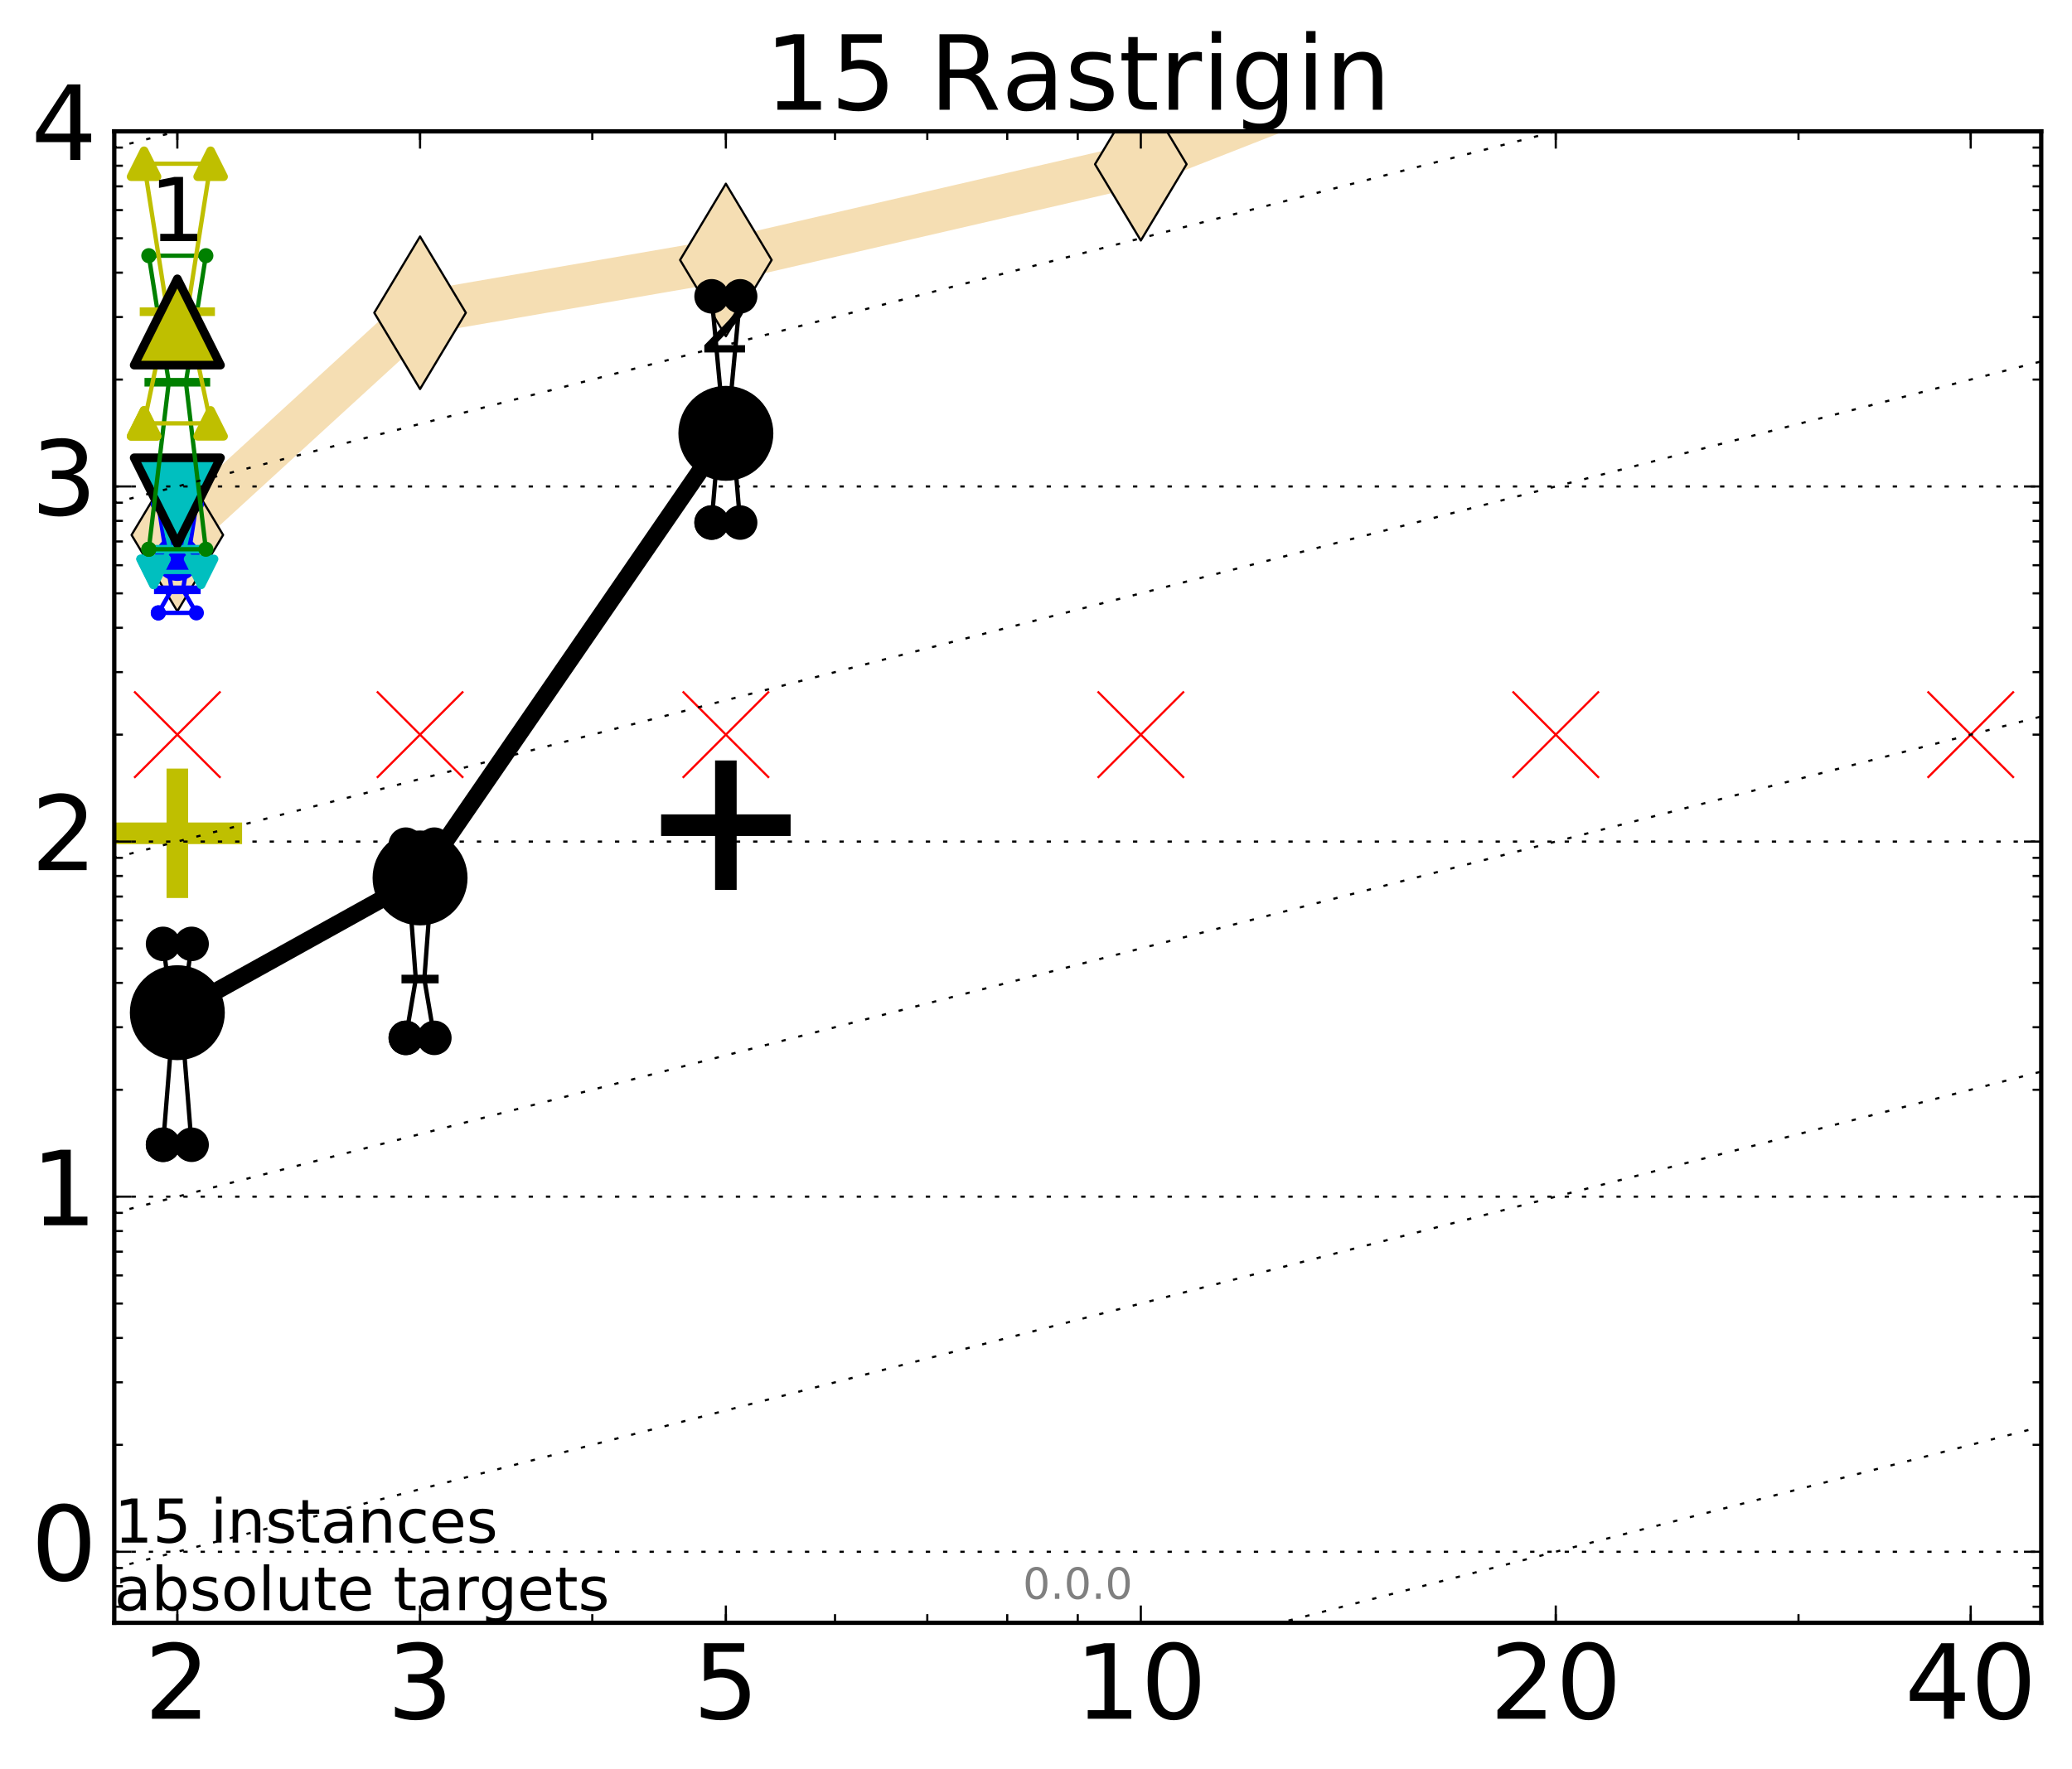 <?xml version="1.0" encoding="utf-8" standalone="no"?>
<!DOCTYPE svg PUBLIC "-//W3C//DTD SVG 1.1//EN"
  "http://www.w3.org/Graphics/SVG/1.1/DTD/svg11.dtd">
<!-- Created with matplotlib (http://matplotlib.org/) -->
<svg height="410pt" version="1.1" viewBox="0 0 480 410" width="480pt" xmlns="http://www.w3.org/2000/svg" xmlns:xlink="http://www.w3.org/1999/xlink">
 <defs>
  <style type="text/css">
*{stroke-linecap:butt;stroke-linejoin:round;stroke-miterlimit:100000;}
  </style>
 </defs>
 <g id="figure_1">
  <g id="patch_1">
   <path d="M 0 410.464 
L 480.07 410.464 
L 480.07 0 
L 0 0 
z
" style="fill:#ffffff;"/>
  </g>
  <g id="axes_1">
   <g id="patch_2">
    <path d="M 26.47 376.036 
L 472.87 376.036 
L 472.87 30.436 
L 26.47 30.436 
z
" style="fill:#ffffff;"/>
   </g>
   <g id="line2d_1">
    <path clip-path="url(#p4af3db69ea)" d="M 41.082 123.962 
L 97.312 72.474 
L 168.155 60.246 
L 264.282 38.055 
L 360.409 0.373 
L 377.469 -1 
" style="fill:none;stroke:#f5deb3;stroke-linecap:square;stroke-width:10.0;"/>
    <defs>
     <path d="M -0 17.678 
L 10.607 0 
L 0 -17.678 
L -10.607 -0 
z
" id="m3b0126b780" style="stroke:#000000;stroke-linejoin:miter;stroke-width:0.5;"/>
    </defs>
    <g clip-path="url(#p4af3db69ea)">
     <use style="fill:#f5deb3;stroke:#000000;stroke-linejoin:miter;stroke-width:0.5;" x="41.082" xlink:href="#m3b0126b780" y="123.962"/>
     <use style="fill:#f5deb3;stroke:#000000;stroke-linejoin:miter;stroke-width:0.5;" x="97.312" xlink:href="#m3b0126b780" y="72.474"/>
     <use style="fill:#f5deb3;stroke:#000000;stroke-linejoin:miter;stroke-width:0.5;" x="168.155" xlink:href="#m3b0126b780" y="60.246"/>
     <use style="fill:#f5deb3;stroke:#000000;stroke-linejoin:miter;stroke-width:0.5;" x="264.282" xlink:href="#m3b0126b780" y="38.055"/>
     <use style="fill:#f5deb3;stroke:#000000;stroke-linejoin:miter;stroke-width:0.5;" x="360.409" xlink:href="#m3b0126b780" y="0.373"/>
     <use style="fill:#f5deb3;stroke:#000000;stroke-linejoin:miter;stroke-width:0.5;" x="377.469" xlink:href="#m3b0126b780" y="-1.0"/>
    </g>
   </g>
   <g id="line2d_2">
    <defs>
     <path d="M -15 0 
L 15 0 
M 0 15 
L 0 -15 
" id="m00930849aa" style="stroke:#bfbf00;stroke-width:5.0;"/>
    </defs>
    <g clip-path="url(#p4af3db69ea)">
     <use style="fill:#bfbf00;stroke:#bfbf00;stroke-width:5.0;" x="41.082" xlink:href="#m00930849aa" y="193.094"/>
    </g>
   </g>
   <g id="line2d_3">
    <defs>
     <path d="M -15 0 
L 15 0 
M 0 15 
L 0 -15 
" id="m2f95594b49" style="stroke:#000000;stroke-width:5.0;"/>
    </defs>
    <g clip-path="url(#p4af3db69ea)">
     <use style="stroke:#000000;stroke-width:5.0;" x="168.155" xlink:href="#m2f95594b49" y="191.214"/>
    </g>
   </g>
   <g id="line2d_4">
    <path clip-path="url(#p4af3db69ea)" d="M 37.777 265.269 
L 40.09 236.29 
L 37.777 218.722 
L 44.386 218.722 
L 42.073 236.29 
L 44.386 265.269 
L 37.777 265.269 
" style="fill:none;stroke:#000000;stroke-linecap:square;"/>
    <defs>
     <path d="M 0 0 
C 0 0 0 0 0 0 
C 0 0 0 0 0 0 
C 0 0 0 0 0 0 
C 0 0 0 0 0 0 
C 0 0 0 0 0 0 
C 0 0 0 0 0 0 
C 0 0 0 0 0 0 
C 0 0 0 0 0 0 
z
" id="m3be7686dc5" style="stroke:#000000;stroke-width:2.0;"/>
    </defs>
    <g clip-path="url(#p4af3db69ea)">
     <use style="stroke:#000000;stroke-width:2.0;" x="37.777" xlink:href="#m3be7686dc5" y="265.269"/>
     <use style="stroke:#000000;stroke-width:2.0;" x="40.09" xlink:href="#m3be7686dc5" y="236.29"/>
     <use style="stroke:#000000;stroke-width:2.0;" x="37.777" xlink:href="#m3be7686dc5" y="218.722"/>
     <use style="stroke:#000000;stroke-width:2.0;" x="44.386" xlink:href="#m3be7686dc5" y="218.722"/>
     <use style="stroke:#000000;stroke-width:2.0;" x="42.073" xlink:href="#m3be7686dc5" y="236.29"/>
     <use style="stroke:#000000;stroke-width:2.0;" x="44.386" xlink:href="#m3be7686dc5" y="265.269"/>
     <use style="stroke:#000000;stroke-width:2.0;" x="37.777" xlink:href="#m3be7686dc5" y="265.269"/>
    </g>
   </g>
   <g id="line2d_5">
    <path clip-path="url(#p4af3db69ea)" d="M 37.777 265.269 
L 44.386 265.269 
L 44.386 218.722 
L 37.777 218.722 
L 37.777 265.269 
" style="fill:none;"/>
    <defs>
     <path d="M 0 3 
C 0.796 3 1.559 2.684 2.121 2.121 
C 2.684 1.559 3 0.796 3 0 
C 3 -0.796 2.684 -1.559 2.121 -2.121 
C 1.559 -2.684 0.796 -3 0 -3 
C -0.796 -3 -1.559 -2.684 -2.121 -2.121 
C -2.684 -1.559 -3 -0.796 -3 0 
C -3 0.796 -2.684 1.559 -2.121 2.121 
C -1.559 2.684 -0.796 3 0 3 
z
" id="mb7dd546215" style="stroke:#000000;stroke-width:2.0;"/>
    </defs>
    <g clip-path="url(#p4af3db69ea)">
     <use style="stroke:#000000;stroke-width:2.0;" x="37.777" xlink:href="#mb7dd546215" y="265.269"/>
     <use style="stroke:#000000;stroke-width:2.0;" x="44.386" xlink:href="#mb7dd546215" y="265.269"/>
     <use style="stroke:#000000;stroke-width:2.0;" x="44.386" xlink:href="#mb7dd546215" y="218.722"/>
     <use style="stroke:#000000;stroke-width:2.0;" x="37.777" xlink:href="#mb7dd546215" y="218.722"/>
     <use style="stroke:#000000;stroke-width:2.0;" x="37.777" xlink:href="#mb7dd546215" y="265.269"/>
    </g>
   </g>
   <g id="line2d_6">
    <path clip-path="url(#p4af3db69ea)" d="M 37.777 236.29 
L 44.386 236.29 
" style="fill:none;stroke:#000000;stroke-linecap:square;stroke-width:2.0;"/>
    <g clip-path="url(#p4af3db69ea)">
     <use style="stroke:#000000;stroke-width:2.0;" x="37.777" xlink:href="#m3be7686dc5" y="236.29"/>
     <use style="stroke:#000000;stroke-width:2.0;" x="44.386" xlink:href="#m3be7686dc5" y="236.29"/>
    </g>
   </g>
   <g id="line2d_7">
    <path clip-path="url(#p4af3db69ea)" d="M 94.008 240.499 
L 96.321 226.87 
L 94.008 195.73 
L 100.617 195.73 
L 98.304 226.87 
L 100.617 240.499 
L 94.008 240.499 
" style="fill:none;stroke:#000000;stroke-linecap:square;"/>
    <g clip-path="url(#p4af3db69ea)">
     <use style="stroke:#000000;stroke-width:2.0;" x="94.008" xlink:href="#m3be7686dc5" y="240.499"/>
     <use style="stroke:#000000;stroke-width:2.0;" x="96.321" xlink:href="#m3be7686dc5" y="226.87"/>
     <use style="stroke:#000000;stroke-width:2.0;" x="94.008" xlink:href="#m3be7686dc5" y="195.73"/>
     <use style="stroke:#000000;stroke-width:2.0;" x="100.617" xlink:href="#m3be7686dc5" y="195.73"/>
     <use style="stroke:#000000;stroke-width:2.0;" x="98.304" xlink:href="#m3be7686dc5" y="226.87"/>
     <use style="stroke:#000000;stroke-width:2.0;" x="100.617" xlink:href="#m3be7686dc5" y="240.499"/>
     <use style="stroke:#000000;stroke-width:2.0;" x="94.008" xlink:href="#m3be7686dc5" y="240.499"/>
    </g>
   </g>
   <g id="line2d_8">
    <path clip-path="url(#p4af3db69ea)" d="M 94.008 240.499 
L 100.617 240.499 
L 100.617 195.73 
L 94.008 195.73 
L 94.008 240.499 
" style="fill:none;"/>
    <g clip-path="url(#p4af3db69ea)">
     <use style="stroke:#000000;stroke-width:2.0;" x="94.008" xlink:href="#mb7dd546215" y="240.499"/>
     <use style="stroke:#000000;stroke-width:2.0;" x="100.617" xlink:href="#mb7dd546215" y="240.499"/>
     <use style="stroke:#000000;stroke-width:2.0;" x="100.617" xlink:href="#mb7dd546215" y="195.73"/>
     <use style="stroke:#000000;stroke-width:2.0;" x="94.008" xlink:href="#mb7dd546215" y="195.73"/>
     <use style="stroke:#000000;stroke-width:2.0;" x="94.008" xlink:href="#mb7dd546215" y="240.499"/>
    </g>
   </g>
   <g id="line2d_9">
    <path clip-path="url(#p4af3db69ea)" d="M 94.008 226.87 
L 100.617 226.87 
" style="fill:none;stroke:#000000;stroke-linecap:square;stroke-width:2.0;"/>
    <g clip-path="url(#p4af3db69ea)">
     <use style="stroke:#000000;stroke-width:2.0;" x="94.008" xlink:href="#m3be7686dc5" y="226.87"/>
     <use style="stroke:#000000;stroke-width:2.0;" x="100.617" xlink:href="#m3be7686dc5" y="226.87"/>
    </g>
   </g>
   <g id="line2d_10">
    <path clip-path="url(#p4af3db69ea)" d="M 164.85 121.092 
L 167.163 93.525 
L 164.85 68.662 
L 171.459 68.662 
L 169.146 93.525 
L 171.459 121.092 
L 164.85 121.092 
" style="fill:none;stroke:#000000;stroke-linecap:square;"/>
    <g clip-path="url(#p4af3db69ea)">
     <use style="stroke:#000000;stroke-width:2.0;" x="164.85" xlink:href="#m3be7686dc5" y="121.092"/>
     <use style="stroke:#000000;stroke-width:2.0;" x="167.163" xlink:href="#m3be7686dc5" y="93.525"/>
     <use style="stroke:#000000;stroke-width:2.0;" x="164.85" xlink:href="#m3be7686dc5" y="68.662"/>
     <use style="stroke:#000000;stroke-width:2.0;" x="171.459" xlink:href="#m3be7686dc5" y="68.662"/>
     <use style="stroke:#000000;stroke-width:2.0;" x="169.146" xlink:href="#m3be7686dc5" y="93.525"/>
     <use style="stroke:#000000;stroke-width:2.0;" x="171.459" xlink:href="#m3be7686dc5" y="121.092"/>
     <use style="stroke:#000000;stroke-width:2.0;" x="164.85" xlink:href="#m3be7686dc5" y="121.092"/>
    </g>
   </g>
   <g id="line2d_11">
    <path clip-path="url(#p4af3db69ea)" d="M 164.85 121.092 
L 171.459 121.092 
L 171.459 68.662 
L 164.85 68.662 
L 164.85 121.092 
" style="fill:none;"/>
    <g clip-path="url(#p4af3db69ea)">
     <use style="stroke:#000000;stroke-width:2.0;" x="164.85" xlink:href="#mb7dd546215" y="121.092"/>
     <use style="stroke:#000000;stroke-width:2.0;" x="171.459" xlink:href="#mb7dd546215" y="121.092"/>
     <use style="stroke:#000000;stroke-width:2.0;" x="171.459" xlink:href="#mb7dd546215" y="68.662"/>
     <use style="stroke:#000000;stroke-width:2.0;" x="164.85" xlink:href="#mb7dd546215" y="68.662"/>
     <use style="stroke:#000000;stroke-width:2.0;" x="164.85" xlink:href="#mb7dd546215" y="121.092"/>
    </g>
   </g>
   <g id="line2d_12">
    <path clip-path="url(#p4af3db69ea)" d="M 164.85 93.525 
L 171.459 93.525 
" style="fill:none;stroke:#000000;stroke-linecap:square;stroke-width:2.0;"/>
    <g clip-path="url(#p4af3db69ea)">
     <use style="stroke:#000000;stroke-width:2.0;" x="164.85" xlink:href="#m3be7686dc5" y="93.525"/>
     <use style="stroke:#000000;stroke-width:2.0;" x="171.459" xlink:href="#m3be7686dc5" y="93.525"/>
    </g>
   </g>
   <g id="line2d_13">
    <path clip-path="url(#p4af3db69ea)" d="M 41.082 234.663 
L 97.312 203.442 
" style="fill:none;stroke:#000000;stroke-linecap:square;stroke-width:4.0;"/>
    <g clip-path="url(#p4af3db69ea)">
     <use style="stroke:#000000;stroke-width:2.0;" x="41.082" xlink:href="#m3be7686dc5" y="234.663"/>
     <use style="stroke:#000000;stroke-width:2.0;" x="97.312" xlink:href="#m3be7686dc5" y="203.442"/>
    </g>
   </g>
   <g id="line2d_14">
    <path clip-path="url(#p4af3db69ea)" d="M 97.312 203.442 
L 168.155 100.413 
" style="fill:none;stroke:#000000;stroke-linecap:square;stroke-width:4.0;"/>
    <g clip-path="url(#p4af3db69ea)">
     <use style="stroke:#000000;stroke-width:2.0;" x="97.312" xlink:href="#m3be7686dc5" y="203.442"/>
     <use style="stroke:#000000;stroke-width:2.0;" x="168.155" xlink:href="#m3be7686dc5" y="100.413"/>
    </g>
   </g>
   <g id="line2d_15">
    <path clip-path="url(#p4af3db69ea)" d="M 41.082 234.663 
L 97.312 203.442 
L 168.155 100.413 
" style="fill:none;"/>
    <defs>
     <path d="M 0 10 
C 2.652 10 5.196 8.946 7.071 7.071 
C 8.946 5.196 10 2.652 10 0 
C 10 -2.652 8.946 -5.196 7.071 -7.071 
C 5.196 -8.946 2.652 -10 0 -10 
C -2.652 -10 -5.196 -8.946 -7.071 -7.071 
C -8.946 -5.196 -10 -2.652 -10 0 
C -10 2.652 -8.946 5.196 -7.071 7.071 
C -5.196 8.946 -2.652 10 0 10 
z
" id="m20a50689da" style="stroke:#000000;stroke-width:2.0;"/>
    </defs>
    <g clip-path="url(#p4af3db69ea)">
     <use style="stroke:#000000;stroke-width:2.0;" x="41.082" xlink:href="#m20a50689da" y="234.663"/>
     <use style="stroke:#000000;stroke-width:2.0;" x="97.312" xlink:href="#m20a50689da" y="203.442"/>
     <use style="stroke:#000000;stroke-width:2.0;" x="168.155" xlink:href="#m20a50689da" y="100.413"/>
    </g>
   </g>
   <g id="line2d_16">
    <path clip-path="url(#p4af3db69ea)" d="M 36.676 142.02 
L 39.76 136.68 
L 36.676 116.846 
L 45.488 116.846 
L 42.403 136.68 
L 45.488 142.02 
L 36.676 142.02 
" style="fill:none;stroke:#0000ff;stroke-linecap:square;"/>
    <defs>
     <path d="M 0 0 
C 0 0 0 0 0 0 
C 0 0 0 0 0 0 
C 0 0 0 0 0 0 
C 0 0 0 0 0 0 
C 0 0 0 0 0 0 
C 0 0 0 0 0 0 
C 0 0 0 0 0 0 
C 0 0 0 0 0 0 
z
" id="me028f66bb4" style="stroke:#0000ff;stroke-width:0.5;"/>
    </defs>
    <g clip-path="url(#p4af3db69ea)">
     <use style="fill:#0000ff;stroke:#0000ff;stroke-width:0.5;" x="36.676" xlink:href="#me028f66bb4" y="142.02"/>
     <use style="fill:#0000ff;stroke:#0000ff;stroke-width:0.5;" x="39.76" xlink:href="#me028f66bb4" y="136.68"/>
     <use style="fill:#0000ff;stroke:#0000ff;stroke-width:0.5;" x="36.676" xlink:href="#me028f66bb4" y="116.846"/>
     <use style="fill:#0000ff;stroke:#0000ff;stroke-width:0.5;" x="45.488" xlink:href="#me028f66bb4" y="116.846"/>
     <use style="fill:#0000ff;stroke:#0000ff;stroke-width:0.5;" x="42.403" xlink:href="#me028f66bb4" y="136.68"/>
     <use style="fill:#0000ff;stroke:#0000ff;stroke-width:0.5;" x="45.488" xlink:href="#me028f66bb4" y="142.02"/>
     <use style="fill:#0000ff;stroke:#0000ff;stroke-width:0.5;" x="36.676" xlink:href="#me028f66bb4" y="142.02"/>
    </g>
   </g>
   <g id="line2d_17">
    <path clip-path="url(#p4af3db69ea)" d="M 36.676 142.02 
L 45.488 142.02 
L 45.488 116.846 
L 36.676 116.846 
L 36.676 142.02 
" style="fill:none;"/>
    <defs>
     <path d="M 0 1.5 
C 0.398 1.5 0.779 1.342 1.061 1.061 
C 1.342 0.779 1.5 0.398 1.5 0 
C 1.5 -0.398 1.342 -0.779 1.061 -1.061 
C 0.779 -1.342 0.398 -1.5 0 -1.5 
C -0.398 -1.5 -0.779 -1.342 -1.061 -1.061 
C -1.342 -0.779 -1.5 -0.398 -1.5 0 
C -1.5 0.398 -1.342 0.779 -1.061 1.061 
C -0.779 1.342 -0.398 1.5 0 1.5 
z
" id="md0cc9f95f4" style="stroke:#0000ff;stroke-width:0.5;"/>
    </defs>
    <g clip-path="url(#p4af3db69ea)">
     <use style="fill:#0000ff;stroke:#0000ff;stroke-width:0.5;" x="36.676" xlink:href="#md0cc9f95f4" y="142.02"/>
     <use style="fill:#0000ff;stroke:#0000ff;stroke-width:0.5;" x="45.488" xlink:href="#md0cc9f95f4" y="142.02"/>
     <use style="fill:#0000ff;stroke:#0000ff;stroke-width:0.5;" x="45.488" xlink:href="#md0cc9f95f4" y="116.846"/>
     <use style="fill:#0000ff;stroke:#0000ff;stroke-width:0.5;" x="36.676" xlink:href="#md0cc9f95f4" y="116.846"/>
     <use style="fill:#0000ff;stroke:#0000ff;stroke-width:0.5;" x="36.676" xlink:href="#md0cc9f95f4" y="142.02"/>
    </g>
   </g>
   <g id="line2d_18">
    <path clip-path="url(#p4af3db69ea)" d="M 36.676 136.68 
L 45.488 136.68 
" style="fill:none;stroke:#0000ff;stroke-linecap:square;stroke-width:2.0;"/>
    <g clip-path="url(#p4af3db69ea)">
     <use style="fill:#0000ff;stroke:#0000ff;stroke-width:0.5;" x="36.676" xlink:href="#me028f66bb4" y="136.68"/>
     <use style="fill:#0000ff;stroke:#0000ff;stroke-width:0.5;" x="45.488" xlink:href="#me028f66bb4" y="136.68"/>
    </g>
   </g>
   <g id="line2d_19">
    <path clip-path="url(#p4af3db69ea)" d="M 41.082 129.368 
" style="fill:none;"/>
    <defs>
     <path d="M 0 5 
C 1.326 5 2.598 4.473 3.536 3.536 
C 4.473 2.598 5 1.326 5 0 
C 5 -1.326 4.473 -2.598 3.536 -3.536 
C 2.598 -4.473 1.326 -5 0 -5 
C -1.326 -5 -2.598 -4.473 -3.536 -3.536 
C -4.473 -2.598 -5 -1.326 -5 0 
C -5 1.326 -4.473 2.598 -3.536 3.536 
C -2.598 4.473 -1.326 5 0 5 
z
" id="m792d9b2688" style="stroke:#0000ff;stroke-width:0.5;"/>
    </defs>
    <g clip-path="url(#p4af3db69ea)">
     <use style="fill:#0000ff;stroke:#0000ff;stroke-width:0.5;" x="41.082" xlink:href="#m792d9b2688" y="129.368"/>
    </g>
   </g>
   <g id="line2d_20">
    <path clip-path="url(#p4af3db69ea)" d="M 35.574 132.529 
L 39.429 127.274 
L 35.574 109.61 
L 46.589 109.61 
L 42.734 127.274 
L 46.589 132.529 
L 35.574 132.529 
" style="fill:none;stroke:#00bfbf;stroke-linecap:square;"/>
    <defs>
     <path d="M 0 0 
L 0 0 
L 0 0 
z
" id="md647d1d633" style="stroke:#00bfbf;stroke-linejoin:miter;stroke-width:2.0;"/>
    </defs>
    <g clip-path="url(#p4af3db69ea)">
     <use style="fill:#00bfbf;stroke:#00bfbf;stroke-linejoin:miter;stroke-width:2.0;" x="35.574" xlink:href="#md647d1d633" y="132.529"/>
     <use style="fill:#00bfbf;stroke:#00bfbf;stroke-linejoin:miter;stroke-width:2.0;" x="39.429" xlink:href="#md647d1d633" y="127.274"/>
     <use style="fill:#00bfbf;stroke:#00bfbf;stroke-linejoin:miter;stroke-width:2.0;" x="35.574" xlink:href="#md647d1d633" y="109.61"/>
     <use style="fill:#00bfbf;stroke:#00bfbf;stroke-linejoin:miter;stroke-width:2.0;" x="46.589" xlink:href="#md647d1d633" y="109.61"/>
     <use style="fill:#00bfbf;stroke:#00bfbf;stroke-linejoin:miter;stroke-width:2.0;" x="42.734" xlink:href="#md647d1d633" y="127.274"/>
     <use style="fill:#00bfbf;stroke:#00bfbf;stroke-linejoin:miter;stroke-width:2.0;" x="46.589" xlink:href="#md647d1d633" y="132.529"/>
     <use style="fill:#00bfbf;stroke:#00bfbf;stroke-linejoin:miter;stroke-width:2.0;" x="35.574" xlink:href="#md647d1d633" y="132.529"/>
    </g>
   </g>
   <g id="line2d_21">
    <path clip-path="url(#p4af3db69ea)" d="M 35.574 132.529 
L 46.589 132.529 
L 46.589 109.61 
L 35.574 109.61 
L 35.574 132.529 
" style="fill:none;"/>
    <defs>
     <path d="M -0 3 
L 3 -3 
L -3 -3 
z
" id="m6ac6c4c24c" style="stroke:#00bfbf;stroke-linejoin:miter;stroke-width:2.0;"/>
    </defs>
    <g clip-path="url(#p4af3db69ea)">
     <use style="fill:#00bfbf;stroke:#00bfbf;stroke-linejoin:miter;stroke-width:2.0;" x="35.574" xlink:href="#m6ac6c4c24c" y="132.529"/>
     <use style="fill:#00bfbf;stroke:#00bfbf;stroke-linejoin:miter;stroke-width:2.0;" x="46.589" xlink:href="#m6ac6c4c24c" y="132.529"/>
     <use style="fill:#00bfbf;stroke:#00bfbf;stroke-linejoin:miter;stroke-width:2.0;" x="46.589" xlink:href="#m6ac6c4c24c" y="109.61"/>
     <use style="fill:#00bfbf;stroke:#00bfbf;stroke-linejoin:miter;stroke-width:2.0;" x="35.574" xlink:href="#m6ac6c4c24c" y="109.61"/>
     <use style="fill:#00bfbf;stroke:#00bfbf;stroke-linejoin:miter;stroke-width:2.0;" x="35.574" xlink:href="#m6ac6c4c24c" y="132.529"/>
    </g>
   </g>
   <g id="line2d_22">
    <path clip-path="url(#p4af3db69ea)" d="M 35.574 127.274 
L 46.589 127.274 
" style="fill:none;stroke:#00bfbf;stroke-linecap:square;stroke-width:2.0;"/>
    <g clip-path="url(#p4af3db69ea)">
     <use style="fill:#00bfbf;stroke:#00bfbf;stroke-linejoin:miter;stroke-width:2.0;" x="35.574" xlink:href="#md647d1d633" y="127.274"/>
     <use style="fill:#00bfbf;stroke:#00bfbf;stroke-linejoin:miter;stroke-width:2.0;" x="46.589" xlink:href="#md647d1d633" y="127.274"/>
    </g>
   </g>
   <g id="line2d_23">
    <path clip-path="url(#p4af3db69ea)" d="M 41.082 116.079 
" style="fill:none;"/>
    <defs>
     <path d="M -0 10 
L 10 -10 
L -10 -10 
z
" id="m07c481d71c" style="stroke:#000000;stroke-linejoin:miter;stroke-width:2.0;"/>
    </defs>
    <g clip-path="url(#p4af3db69ea)">
     <use style="fill:#00bfbf;stroke:#000000;stroke-linejoin:miter;stroke-width:2.0;" x="41.082" xlink:href="#m07c481d71c" y="116.079"/>
    </g>
   </g>
   <g id="line2d_24">
    <path clip-path="url(#p4af3db69ea)" d="M 34.473 127.274 
L 39.099 88.573 
L 34.473 59.247 
L 47.691 59.247 
L 43.064 88.573 
L 47.691 127.274 
L 34.473 127.274 
" style="fill:none;stroke:#008000;stroke-linecap:square;"/>
    <defs>
     <path d="M 0 0 
C 0 0 0 0 0 0 
C 0 0 0 0 0 0 
C 0 0 0 0 0 0 
C 0 0 0 0 0 0 
C 0 0 0 0 0 0 
C 0 0 0 0 0 0 
C 0 0 0 0 0 0 
C 0 0 0 0 0 0 
z
" id="madd923906e" style="stroke:#008000;stroke-width:0.5;"/>
    </defs>
    <g clip-path="url(#p4af3db69ea)">
     <use style="fill:#008000;stroke:#008000;stroke-width:0.5;" x="34.473" xlink:href="#madd923906e" y="127.274"/>
     <use style="fill:#008000;stroke:#008000;stroke-width:0.5;" x="39.099" xlink:href="#madd923906e" y="88.573"/>
     <use style="fill:#008000;stroke:#008000;stroke-width:0.5;" x="34.473" xlink:href="#madd923906e" y="59.247"/>
     <use style="fill:#008000;stroke:#008000;stroke-width:0.5;" x="47.691" xlink:href="#madd923906e" y="59.247"/>
     <use style="fill:#008000;stroke:#008000;stroke-width:0.5;" x="43.064" xlink:href="#madd923906e" y="88.573"/>
     <use style="fill:#008000;stroke:#008000;stroke-width:0.5;" x="47.691" xlink:href="#madd923906e" y="127.274"/>
     <use style="fill:#008000;stroke:#008000;stroke-width:0.5;" x="34.473" xlink:href="#madd923906e" y="127.274"/>
    </g>
   </g>
   <g id="line2d_25">
    <path clip-path="url(#p4af3db69ea)" d="M 34.473 127.274 
L 47.691 127.274 
L 47.691 59.247 
L 34.473 59.247 
L 34.473 127.274 
" style="fill:none;"/>
    <defs>
     <path d="M 0 1.5 
C 0.398 1.5 0.779 1.342 1.061 1.061 
C 1.342 0.779 1.5 0.398 1.5 0 
C 1.5 -0.398 1.342 -0.779 1.061 -1.061 
C 0.779 -1.342 0.398 -1.5 0 -1.5 
C -0.398 -1.5 -0.779 -1.342 -1.061 -1.061 
C -1.342 -0.779 -1.5 -0.398 -1.5 0 
C -1.5 0.398 -1.342 0.779 -1.061 1.061 
C -0.779 1.342 -0.398 1.5 0 1.5 
z
" id="m53dc2e26f7" style="stroke:#008000;stroke-width:0.5;"/>
    </defs>
    <g clip-path="url(#p4af3db69ea)">
     <use style="fill:#008000;stroke:#008000;stroke-width:0.5;" x="34.473" xlink:href="#m53dc2e26f7" y="127.274"/>
     <use style="fill:#008000;stroke:#008000;stroke-width:0.5;" x="47.691" xlink:href="#m53dc2e26f7" y="127.274"/>
     <use style="fill:#008000;stroke:#008000;stroke-width:0.5;" x="47.691" xlink:href="#m53dc2e26f7" y="59.247"/>
     <use style="fill:#008000;stroke:#008000;stroke-width:0.5;" x="34.473" xlink:href="#m53dc2e26f7" y="59.247"/>
     <use style="fill:#008000;stroke:#008000;stroke-width:0.5;" x="34.473" xlink:href="#m53dc2e26f7" y="127.274"/>
    </g>
   </g>
   <g id="line2d_26">
    <path clip-path="url(#p4af3db69ea)" d="M 34.473 88.573 
L 47.691 88.573 
" style="fill:none;stroke:#008000;stroke-linecap:square;stroke-width:2.0;"/>
    <g clip-path="url(#p4af3db69ea)">
     <use style="fill:#008000;stroke:#008000;stroke-width:0.5;" x="34.473" xlink:href="#madd923906e" y="88.573"/>
     <use style="fill:#008000;stroke:#008000;stroke-width:0.5;" x="47.691" xlink:href="#madd923906e" y="88.573"/>
    </g>
   </g>
   <g id="line2d_27">
    <path clip-path="url(#p4af3db69ea)" d="M 41.082 75.101 
" style="fill:none;"/>
    <defs>
     <path d="M 0 5 
C 1.326 5 2.598 4.473 3.536 3.536 
C 4.473 2.598 5 1.326 5 0 
C 5 -1.326 4.473 -2.598 3.536 -3.536 
C 2.598 -4.473 1.326 -5 0 -5 
C -1.326 -5 -2.598 -4.473 -3.536 -3.536 
C -4.473 -2.598 -5 -1.326 -5 0 
C -5 1.326 -4.473 2.598 -3.536 3.536 
C -2.598 4.473 -1.326 5 0 5 
z
" id="me454380cb5" style="stroke:#008000;stroke-width:0.5;"/>
    </defs>
    <g clip-path="url(#p4af3db69ea)">
     <use style="fill:#008000;stroke:#008000;stroke-width:0.5;" x="41.082" xlink:href="#me454380cb5" y="75.101"/>
    </g>
   </g>
   <g id="line2d_28">
    <path clip-path="url(#p4af3db69ea)" d="M 33.371 98.101 
L 38.768 72.227 
L 33.371 37.942 
L 48.792 37.942 
L 43.395 72.227 
L 48.792 98.101 
L 33.371 98.101 
" style="fill:none;stroke:#bfbf00;stroke-linecap:square;"/>
    <defs>
     <path d="M 0 0 
L 0 0 
L 0 0 
z
" id="mfc1d8000f9" style="stroke:#bfbf00;stroke-linejoin:miter;stroke-width:2.0;"/>
    </defs>
    <g clip-path="url(#p4af3db69ea)">
     <use style="fill:#bfbf00;stroke:#bfbf00;stroke-linejoin:miter;stroke-width:2.0;" x="33.371" xlink:href="#mfc1d8000f9" y="98.101"/>
     <use style="fill:#bfbf00;stroke:#bfbf00;stroke-linejoin:miter;stroke-width:2.0;" x="38.768" xlink:href="#mfc1d8000f9" y="72.227"/>
     <use style="fill:#bfbf00;stroke:#bfbf00;stroke-linejoin:miter;stroke-width:2.0;" x="33.371" xlink:href="#mfc1d8000f9" y="37.942"/>
     <use style="fill:#bfbf00;stroke:#bfbf00;stroke-linejoin:miter;stroke-width:2.0;" x="48.792" xlink:href="#mfc1d8000f9" y="37.942"/>
     <use style="fill:#bfbf00;stroke:#bfbf00;stroke-linejoin:miter;stroke-width:2.0;" x="43.395" xlink:href="#mfc1d8000f9" y="72.227"/>
     <use style="fill:#bfbf00;stroke:#bfbf00;stroke-linejoin:miter;stroke-width:2.0;" x="48.792" xlink:href="#mfc1d8000f9" y="98.101"/>
     <use style="fill:#bfbf00;stroke:#bfbf00;stroke-linejoin:miter;stroke-width:2.0;" x="33.371" xlink:href="#mfc1d8000f9" y="98.101"/>
    </g>
   </g>
   <g id="line2d_29">
    <path clip-path="url(#p4af3db69ea)" d="M 33.371 98.101 
L 48.792 98.101 
L 48.792 37.942 
L 33.371 37.942 
L 33.371 98.101 
" style="fill:none;"/>
    <defs>
     <path d="M 0 -3 
L -3 3 
L 3 3 
z
" id="mc6b810d8ef" style="stroke:#bfbf00;stroke-linejoin:miter;stroke-width:2.0;"/>
    </defs>
    <g clip-path="url(#p4af3db69ea)">
     <use style="fill:#bfbf00;stroke:#bfbf00;stroke-linejoin:miter;stroke-width:2.0;" x="33.371" xlink:href="#mc6b810d8ef" y="98.101"/>
     <use style="fill:#bfbf00;stroke:#bfbf00;stroke-linejoin:miter;stroke-width:2.0;" x="48.792" xlink:href="#mc6b810d8ef" y="98.101"/>
     <use style="fill:#bfbf00;stroke:#bfbf00;stroke-linejoin:miter;stroke-width:2.0;" x="48.792" xlink:href="#mc6b810d8ef" y="37.942"/>
     <use style="fill:#bfbf00;stroke:#bfbf00;stroke-linejoin:miter;stroke-width:2.0;" x="33.371" xlink:href="#mc6b810d8ef" y="37.942"/>
     <use style="fill:#bfbf00;stroke:#bfbf00;stroke-linejoin:miter;stroke-width:2.0;" x="33.371" xlink:href="#mc6b810d8ef" y="98.101"/>
    </g>
   </g>
   <g id="line2d_30">
    <path clip-path="url(#p4af3db69ea)" d="M 33.371 72.227 
L 48.792 72.227 
" style="fill:none;stroke:#bfbf00;stroke-linecap:square;stroke-width:2.0;"/>
    <g clip-path="url(#p4af3db69ea)">
     <use style="fill:#bfbf00;stroke:#bfbf00;stroke-linejoin:miter;stroke-width:2.0;" x="33.371" xlink:href="#mfc1d8000f9" y="72.227"/>
     <use style="fill:#bfbf00;stroke:#bfbf00;stroke-linejoin:miter;stroke-width:2.0;" x="48.792" xlink:href="#mfc1d8000f9" y="72.227"/>
    </g>
   </g>
   <g id="line2d_31">
    <path clip-path="url(#p4af3db69ea)" d="M 41.082 74.606 
" style="fill:none;"/>
    <defs>
     <path d="M 0 -10 
L -10 10 
L 10 10 
z
" id="m72f9406276" style="stroke:#000000;stroke-linejoin:miter;stroke-width:2.0;"/>
    </defs>
    <g clip-path="url(#p4af3db69ea)">
     <use style="fill:#bfbf00;stroke:#000000;stroke-linejoin:miter;stroke-width:2.0;" x="41.082" xlink:href="#m72f9406276" y="74.606"/>
    </g>
   </g>
   <g id="line2d_32"/>
   <g id="line2d_33"/>
   <g id="line2d_34"/>
   <g id="line2d_35"/>
   <g id="line2d_36"/>
   <g id="line2d_37"/>
   <g id="line2d_38"/>
   <g id="line2d_39">
    <defs>
     <path d="M -10 10 
L 10 -10 
M -10 -10 
L 10 10 
" id="mb4bb2822ff" style="stroke:#ff0000;stroke-width:0.5;"/>
    </defs>
    <g clip-path="url(#p4af3db69ea)">
     <use style="fill:#ff0000;stroke:#ff0000;stroke-width:0.5;" x="41.082" xlink:href="#mb4bb2822ff" y="170.237"/>
     <use style="fill:#ff0000;stroke:#ff0000;stroke-width:0.5;" x="97.312" xlink:href="#mb4bb2822ff" y="170.237"/>
     <use style="fill:#ff0000;stroke:#ff0000;stroke-width:0.5;" x="168.155" xlink:href="#mb4bb2822ff" y="170.237"/>
     <use style="fill:#ff0000;stroke:#ff0000;stroke-width:0.5;" x="264.282" xlink:href="#mb4bb2822ff" y="170.237"/>
     <use style="fill:#ff0000;stroke:#ff0000;stroke-width:0.5;" x="360.409" xlink:href="#mb4bb2822ff" y="170.237"/>
     <use style="fill:#ff0000;stroke:#ff0000;stroke-width:0.5;" x="456.536" xlink:href="#mb4bb2822ff" y="170.237"/>
    </g>
   </g>
   <g id="line2d_40">
    <path clip-path="url(#p4af3db69ea)" d="M -278.245 524.151 
M 159.059 411.464 
L 481.07 328.487 
" style="fill:none;stroke:#000000;stroke-dasharray:1,3;stroke-dashoffset:0.0;stroke-width:0.5;"/>
   </g>
   <g id="line2d_41">
    <path clip-path="url(#p4af3db69ea)" d="M -278.245 441.865 
M -1 370.423 
L 481.07 246.201 
" style="fill:none;stroke:#000000;stroke-dasharray:1,3;stroke-dashoffset:0.0;stroke-width:0.5;"/>
   </g>
   <g id="line2d_42">
    <path clip-path="url(#p4af3db69ea)" d="M -278.245 359.579 
M -1 288.137 
L 481.07 163.915 
" style="fill:none;stroke:#000000;stroke-dasharray:1,3;stroke-dashoffset:0.0;stroke-width:0.5;"/>
   </g>
   <g id="line2d_43">
    <path clip-path="url(#p4af3db69ea)" d="M -278.245 277.293 
M -1 205.851 
L 481.07 81.629 
" style="fill:none;stroke:#000000;stroke-dasharray:1,3;stroke-dashoffset:0.0;stroke-width:0.5;"/>
   </g>
   <g id="line2d_44">
    <path clip-path="url(#p4af3db69ea)" d="M -278.245 195.008 
M -1 123.566 
L 481.07 -0.656 
" style="fill:none;stroke:#000000;stroke-dasharray:1,3;stroke-dashoffset:0.0;stroke-width:0.5;"/>
   </g>
   <g id="line2d_45">
    <path clip-path="url(#p4af3db69ea)" d="M -278.245 112.722 
M -1 41.28 
L 163.077 -1 
" style="fill:none;stroke:#000000;stroke-dasharray:1,3;stroke-dashoffset:0.0;stroke-width:0.5;"/>
   </g>
   <g id="line2d_46">
    <path clip-path="url(#p4af3db69ea)" d="M -278.245 30.436 
" style="fill:none;stroke:#000000;stroke-dasharray:1,3;stroke-dashoffset:0.0;stroke-width:0.5;"/>
   </g>
   <g id="line2d_47">
    <path clip-path="url(#p4af3db69ea)" d="M -278.245 -51.849 
" style="fill:none;stroke:#000000;stroke-dasharray:1,3;stroke-dashoffset:0.0;stroke-width:0.5;"/>
   </g>
   <g id="line2d_48">
    <path clip-path="url(#p4af3db69ea)" d="M -278.245 -134.135 
" style="fill:none;stroke:#000000;stroke-dasharray:1,3;stroke-dashoffset:0.0;stroke-width:0.5;"/>
   </g>
   <g id="patch_3">
    <path d="M 26.47 30.436 
L 472.87 30.436 
" style="fill:none;stroke:#000000;stroke-linecap:square;stroke-linejoin:miter;"/>
   </g>
   <g id="patch_4">
    <path d="M 472.87 376.036 
L 472.87 30.436 
" style="fill:none;stroke:#000000;stroke-linecap:square;stroke-linejoin:miter;"/>
   </g>
   <g id="patch_5">
    <path d="M 26.47 376.036 
L 472.87 376.036 
" style="fill:none;stroke:#000000;stroke-linecap:square;stroke-linejoin:miter;"/>
   </g>
   <g id="patch_6">
    <path d="M 26.47 376.036 
L 26.47 30.436 
" style="fill:none;stroke:#000000;stroke-linecap:square;stroke-linejoin:miter;"/>
   </g>
   <g id="matplotlib.axis_1">
    <g id="xtick_1">
     <g id="line2d_49">
      <defs>
       <path d="M 0 0 
L 0 -4 
" id="m471bffe316" style="stroke:#000000;stroke-width:0.5;"/>
      </defs>
      <g>
       <use style="stroke:#000000;stroke-width:0.5;" x="41.082" xlink:href="#m471bffe316" y="376.036"/>
      </g>
     </g>
     <g id="line2d_50">
      <defs>
       <path d="M 0 0 
L 0 4 
" id="mbae7f22875" style="stroke:#000000;stroke-width:0.5;"/>
      </defs>
      <g>
       <use style="stroke:#000000;stroke-width:0.5;" x="41.082" xlink:href="#mbae7f22875" y="30.436"/>
      </g>
     </g>
     <g id="text_1">
      <!-- 2 -->
      <defs>
       <path d="M 19.188 8.297 
L 53.609 8.297 
L 53.609 0 
L 7.328 0 
L 7.328 8.297 
Q 12.938 14.109 22.625 23.891 
Q 32.328 33.688 34.812 36.531 
Q 39.547 41.844 41.422 45.531 
Q 43.312 49.219 43.312 52.781 
Q 43.312 58.594 39.234 62.25 
Q 35.156 65.922 28.609 65.922 
Q 23.969 65.922 18.812 64.312 
Q 13.672 62.703 7.812 59.422 
L 7.812 69.391 
Q 13.766 71.781 18.938 73 
Q 24.125 74.219 28.422 74.219 
Q 39.75 74.219 46.484 68.547 
Q 53.219 62.891 53.219 53.422 
Q 53.219 48.922 51.531 44.891 
Q 49.859 40.875 45.406 35.406 
Q 44.188 33.984 37.641 27.219 
Q 31.109 20.453 19.188 8.297 
" id="BitstreamVeraSans-Roman-32"/>
      </defs>
      <g transform="translate(33.447 398.272)scale(0.24 -0.24)">
       <use xlink:href="#BitstreamVeraSans-Roman-32"/>
      </g>
     </g>
    </g>
    <g id="xtick_2">
     <g id="line2d_51">
      <g>
       <use style="stroke:#000000;stroke-width:0.5;" x="97.312" xlink:href="#m471bffe316" y="376.036"/>
      </g>
     </g>
     <g id="line2d_52">
      <g>
       <use style="stroke:#000000;stroke-width:0.5;" x="97.312" xlink:href="#mbae7f22875" y="30.436"/>
      </g>
     </g>
     <g id="text_2">
      <!-- 3 -->
      <defs>
       <path d="M 40.578 39.312 
Q 47.656 37.797 51.625 33 
Q 55.609 28.219 55.609 21.188 
Q 55.609 10.406 48.188 4.484 
Q 40.766 -1.422 27.094 -1.422 
Q 22.516 -1.422 17.656 -0.516 
Q 12.797 0.391 7.625 2.203 
L 7.625 11.719 
Q 11.719 9.328 16.594 8.109 
Q 21.484 6.891 26.812 6.891 
Q 36.078 6.891 40.938 10.547 
Q 45.797 14.203 45.797 21.188 
Q 45.797 27.641 41.281 31.266 
Q 36.766 34.906 28.719 34.906 
L 20.219 34.906 
L 20.219 43.016 
L 29.109 43.016 
Q 36.375 43.016 40.234 45.922 
Q 44.094 48.828 44.094 54.297 
Q 44.094 59.906 40.109 62.906 
Q 36.141 65.922 28.719 65.922 
Q 24.656 65.922 20.016 65.031 
Q 15.375 64.156 9.812 62.312 
L 9.812 71.094 
Q 15.438 72.656 20.344 73.438 
Q 25.25 74.219 29.594 74.219 
Q 40.828 74.219 47.359 69.109 
Q 53.906 64.016 53.906 55.328 
Q 53.906 49.266 50.438 45.094 
Q 46.969 40.922 40.578 39.312 
" id="BitstreamVeraSans-Roman-33"/>
      </defs>
      <g transform="translate(89.677 398.272)scale(0.24 -0.24)">
       <use xlink:href="#BitstreamVeraSans-Roman-33"/>
      </g>
     </g>
    </g>
    <g id="xtick_3">
     <g id="line2d_53">
      <g>
       <use style="stroke:#000000;stroke-width:0.5;" x="168.155" xlink:href="#m471bffe316" y="376.036"/>
      </g>
     </g>
     <g id="line2d_54">
      <g>
       <use style="stroke:#000000;stroke-width:0.5;" x="168.155" xlink:href="#mbae7f22875" y="30.436"/>
      </g>
     </g>
     <g id="text_3">
      <!-- 5 -->
      <defs>
       <path d="M 10.797 72.906 
L 49.516 72.906 
L 49.516 64.594 
L 19.828 64.594 
L 19.828 46.734 
Q 21.969 47.469 24.109 47.828 
Q 26.266 48.188 28.422 48.188 
Q 40.625 48.188 47.75 41.5 
Q 54.891 34.812 54.891 23.391 
Q 54.891 11.625 47.562 5.094 
Q 40.234 -1.422 26.906 -1.422 
Q 22.312 -1.422 17.547 -0.641 
Q 12.797 0.141 7.719 1.703 
L 7.719 11.625 
Q 12.109 9.234 16.797 8.062 
Q 21.484 6.891 26.703 6.891 
Q 35.156 6.891 40.078 11.328 
Q 45.016 15.766 45.016 23.391 
Q 45.016 31 40.078 35.438 
Q 35.156 39.891 26.703 39.891 
Q 22.75 39.891 18.812 39.016 
Q 14.891 38.141 10.797 36.281 
z
" id="BitstreamVeraSans-Roman-35"/>
      </defs>
      <g transform="translate(160.52 398.272)scale(0.24 -0.24)">
       <use xlink:href="#BitstreamVeraSans-Roman-35"/>
      </g>
     </g>
    </g>
    <g id="xtick_4">
     <g id="line2d_55">
      <g>
       <use style="stroke:#000000;stroke-width:0.5;" x="264.282" xlink:href="#m471bffe316" y="376.036"/>
      </g>
     </g>
     <g id="line2d_56">
      <g>
       <use style="stroke:#000000;stroke-width:0.5;" x="264.282" xlink:href="#mbae7f22875" y="30.436"/>
      </g>
     </g>
     <g id="text_4">
      <!-- 10 -->
      <defs>
       <path d="M 31.781 66.406 
Q 24.172 66.406 20.328 58.906 
Q 16.5 51.422 16.5 36.375 
Q 16.5 21.391 20.328 13.891 
Q 24.172 6.391 31.781 6.391 
Q 39.453 6.391 43.281 13.891 
Q 47.125 21.391 47.125 36.375 
Q 47.125 51.422 43.281 58.906 
Q 39.453 66.406 31.781 66.406 
M 31.781 74.219 
Q 44.047 74.219 50.516 64.516 
Q 56.984 54.828 56.984 36.375 
Q 56.984 17.969 50.516 8.266 
Q 44.047 -1.422 31.781 -1.422 
Q 19.531 -1.422 13.062 8.266 
Q 6.594 17.969 6.594 36.375 
Q 6.594 54.828 13.062 64.516 
Q 19.531 74.219 31.781 74.219 
" id="BitstreamVeraSans-Roman-30"/>
       <path d="M 12.406 8.297 
L 28.516 8.297 
L 28.516 63.922 
L 10.984 60.406 
L 10.984 69.391 
L 28.422 72.906 
L 38.281 72.906 
L 38.281 8.297 
L 54.391 8.297 
L 54.391 0 
L 12.406 0 
z
" id="BitstreamVeraSans-Roman-31"/>
      </defs>
      <g transform="translate(249.012 398.272)scale(0.24 -0.24)">
       <use xlink:href="#BitstreamVeraSans-Roman-31"/>
       <use x="63.623" xlink:href="#BitstreamVeraSans-Roman-30"/>
      </g>
     </g>
    </g>
    <g id="xtick_5">
     <g id="line2d_57">
      <g>
       <use style="stroke:#000000;stroke-width:0.5;" x="360.409" xlink:href="#m471bffe316" y="376.036"/>
      </g>
     </g>
     <g id="line2d_58">
      <g>
       <use style="stroke:#000000;stroke-width:0.5;" x="360.409" xlink:href="#mbae7f22875" y="30.436"/>
      </g>
     </g>
     <g id="text_5">
      <!-- 20 -->
      <g transform="translate(345.139 398.272)scale(0.24 -0.24)">
       <use xlink:href="#BitstreamVeraSans-Roman-32"/>
       <use x="63.623" xlink:href="#BitstreamVeraSans-Roman-30"/>
      </g>
     </g>
    </g>
    <g id="xtick_6">
     <g id="line2d_59">
      <g>
       <use style="stroke:#000000;stroke-width:0.5;" x="456.536" xlink:href="#m471bffe316" y="376.036"/>
      </g>
     </g>
     <g id="line2d_60">
      <g>
       <use style="stroke:#000000;stroke-width:0.5;" x="456.536" xlink:href="#mbae7f22875" y="30.436"/>
      </g>
     </g>
     <g id="text_6">
      <!-- 40 -->
      <defs>
       <path d="M 37.797 64.312 
L 12.891 25.391 
L 37.797 25.391 
z
M 35.203 72.906 
L 47.609 72.906 
L 47.609 25.391 
L 58.016 25.391 
L 58.016 17.188 
L 47.609 17.188 
L 47.609 0 
L 37.797 0 
L 37.797 17.188 
L 4.891 17.188 
L 4.891 26.703 
z
" id="BitstreamVeraSans-Roman-34"/>
      </defs>
      <g transform="translate(441.266 398.272)scale(0.24 -0.24)">
       <use xlink:href="#BitstreamVeraSans-Roman-34"/>
       <use x="63.623" xlink:href="#BitstreamVeraSans-Roman-30"/>
      </g>
     </g>
    </g>
    <g id="xtick_7">
     <g id="line2d_61">
      <defs>
       <path d="M 0 0 
L 0 -2 
" id="m4e7faab282" style="stroke:#000000;stroke-width:0.5;"/>
      </defs>
      <g>
       <use style="stroke:#000000;stroke-width:0.5;" x="41.082" xlink:href="#m4e7faab282" y="376.036"/>
      </g>
     </g>
     <g id="line2d_62">
      <defs>
       <path d="M 0 0 
L 0 2 
" id="m52e7b1cbdb" style="stroke:#000000;stroke-width:0.5;"/>
      </defs>
      <g>
       <use style="stroke:#000000;stroke-width:0.5;" x="41.082" xlink:href="#m52e7b1cbdb" y="30.436"/>
      </g>
     </g>
    </g>
    <g id="xtick_8">
     <g id="line2d_63">
      <g>
       <use style="stroke:#000000;stroke-width:0.5;" x="97.312" xlink:href="#m4e7faab282" y="376.036"/>
      </g>
     </g>
     <g id="line2d_64">
      <g>
       <use style="stroke:#000000;stroke-width:0.5;" x="97.312" xlink:href="#m52e7b1cbdb" y="30.436"/>
      </g>
     </g>
    </g>
    <g id="xtick_9">
     <g id="line2d_65">
      <g>
       <use style="stroke:#000000;stroke-width:0.5;" x="137.209" xlink:href="#m4e7faab282" y="376.036"/>
      </g>
     </g>
     <g id="line2d_66">
      <g>
       <use style="stroke:#000000;stroke-width:0.5;" x="137.209" xlink:href="#m52e7b1cbdb" y="30.436"/>
      </g>
     </g>
    </g>
    <g id="xtick_10">
     <g id="line2d_67">
      <g>
       <use style="stroke:#000000;stroke-width:0.5;" x="168.155" xlink:href="#m4e7faab282" y="376.036"/>
      </g>
     </g>
     <g id="line2d_68">
      <g>
       <use style="stroke:#000000;stroke-width:0.5;" x="168.155" xlink:href="#m52e7b1cbdb" y="30.436"/>
      </g>
     </g>
    </g>
    <g id="xtick_11">
     <g id="line2d_69">
      <g>
       <use style="stroke:#000000;stroke-width:0.5;" x="193.439" xlink:href="#m4e7faab282" y="376.036"/>
      </g>
     </g>
     <g id="line2d_70">
      <g>
       <use style="stroke:#000000;stroke-width:0.5;" x="193.439" xlink:href="#m52e7b1cbdb" y="30.436"/>
      </g>
     </g>
    </g>
    <g id="xtick_12">
     <g id="line2d_71">
      <g>
       <use style="stroke:#000000;stroke-width:0.5;" x="214.817" xlink:href="#m4e7faab282" y="376.036"/>
      </g>
     </g>
     <g id="line2d_72">
      <g>
       <use style="stroke:#000000;stroke-width:0.5;" x="214.817" xlink:href="#m52e7b1cbdb" y="30.436"/>
      </g>
     </g>
    </g>
    <g id="xtick_13">
     <g id="line2d_73">
      <g>
       <use style="stroke:#000000;stroke-width:0.5;" x="233.336" xlink:href="#m4e7faab282" y="376.036"/>
      </g>
     </g>
     <g id="line2d_74">
      <g>
       <use style="stroke:#000000;stroke-width:0.5;" x="233.336" xlink:href="#m52e7b1cbdb" y="30.436"/>
      </g>
     </g>
    </g>
    <g id="xtick_14">
     <g id="line2d_75">
      <g>
       <use style="stroke:#000000;stroke-width:0.5;" x="249.67" xlink:href="#m4e7faab282" y="376.036"/>
      </g>
     </g>
     <g id="line2d_76">
      <g>
       <use style="stroke:#000000;stroke-width:0.5;" x="249.67" xlink:href="#m52e7b1cbdb" y="30.436"/>
      </g>
     </g>
    </g>
    <g id="xtick_15">
     <g id="line2d_77">
      <g>
       <use style="stroke:#000000;stroke-width:0.5;" x="360.409" xlink:href="#m4e7faab282" y="376.036"/>
      </g>
     </g>
     <g id="line2d_78">
      <g>
       <use style="stroke:#000000;stroke-width:0.5;" x="360.409" xlink:href="#m52e7b1cbdb" y="30.436"/>
      </g>
     </g>
    </g>
    <g id="xtick_16">
     <g id="line2d_79">
      <g>
       <use style="stroke:#000000;stroke-width:0.5;" x="416.639" xlink:href="#m4e7faab282" y="376.036"/>
      </g>
     </g>
     <g id="line2d_80">
      <g>
       <use style="stroke:#000000;stroke-width:0.5;" x="416.639" xlink:href="#m52e7b1cbdb" y="30.436"/>
      </g>
     </g>
    </g>
    <g id="xtick_17">
     <g id="line2d_81">
      <g>
       <use style="stroke:#000000;stroke-width:0.5;" x="456.536" xlink:href="#m4e7faab282" y="376.036"/>
      </g>
     </g>
     <g id="line2d_82">
      <g>
       <use style="stroke:#000000;stroke-width:0.5;" x="456.536" xlink:href="#m52e7b1cbdb" y="30.436"/>
      </g>
     </g>
    </g>
   </g>
   <g id="matplotlib.axis_2">
    <g id="ytick_1">
     <g id="line2d_83">
      <path clip-path="url(#p4af3db69ea)" d="M 26.47 359.579 
L 472.87 359.579 
" style="fill:none;stroke:#000000;stroke-dasharray:1,3;stroke-dashoffset:0.0;stroke-width:0.5;"/>
     </g>
     <g id="line2d_84">
      <defs>
       <path d="M 0 0 
L 4 0 
" id="m50cf812990" style="stroke:#000000;stroke-width:0.5;"/>
      </defs>
      <g>
       <use style="stroke:#000000;stroke-width:0.5;" x="26.47" xlink:href="#m50cf812990" y="359.579"/>
      </g>
     </g>
     <g id="line2d_85">
      <defs>
       <path d="M 0 0 
L -4 0 
" id="m97284139d9" style="stroke:#000000;stroke-width:0.5;"/>
      </defs>
      <g>
       <use style="stroke:#000000;stroke-width:0.5;" x="472.87" xlink:href="#m97284139d9" y="359.579"/>
      </g>
     </g>
     <g id="text_7">
      <!-- 0 -->
      <g transform="translate(7.2 366.202)scale(0.24 -0.24)">
       <use xlink:href="#BitstreamVeraSans-Roman-30"/>
      </g>
     </g>
    </g>
    <g id="ytick_2">
     <g id="line2d_86">
      <path clip-path="url(#p4af3db69ea)" d="M 26.47 277.293 
L 472.87 277.293 
" style="fill:none;stroke:#000000;stroke-dasharray:1,3;stroke-dashoffset:0.0;stroke-width:0.5;"/>
     </g>
     <g id="line2d_87">
      <g>
       <use style="stroke:#000000;stroke-width:0.5;" x="26.47" xlink:href="#m50cf812990" y="277.293"/>
      </g>
     </g>
     <g id="line2d_88">
      <g>
       <use style="stroke:#000000;stroke-width:0.5;" x="472.87" xlink:href="#m97284139d9" y="277.293"/>
      </g>
     </g>
     <g id="text_8">
      <!-- 1 -->
      <g transform="translate(7.2 283.916)scale(0.24 -0.24)">
       <use xlink:href="#BitstreamVeraSans-Roman-31"/>
      </g>
     </g>
    </g>
    <g id="ytick_3">
     <g id="line2d_89">
      <path clip-path="url(#p4af3db69ea)" d="M 26.47 195.008 
L 472.87 195.008 
" style="fill:none;stroke:#000000;stroke-dasharray:1,3;stroke-dashoffset:0.0;stroke-width:0.5;"/>
     </g>
     <g id="line2d_90">
      <g>
       <use style="stroke:#000000;stroke-width:0.5;" x="26.47" xlink:href="#m50cf812990" y="195.008"/>
      </g>
     </g>
     <g id="line2d_91">
      <g>
       <use style="stroke:#000000;stroke-width:0.5;" x="472.87" xlink:href="#m97284139d9" y="195.008"/>
      </g>
     </g>
     <g id="text_9">
      <!-- 2 -->
      <g transform="translate(7.2 201.63)scale(0.24 -0.24)">
       <use xlink:href="#BitstreamVeraSans-Roman-32"/>
      </g>
     </g>
    </g>
    <g id="ytick_4">
     <g id="line2d_92">
      <path clip-path="url(#p4af3db69ea)" d="M 26.47 112.722 
L 472.87 112.722 
" style="fill:none;stroke:#000000;stroke-dasharray:1,3;stroke-dashoffset:0.0;stroke-width:0.5;"/>
     </g>
     <g id="line2d_93">
      <g>
       <use style="stroke:#000000;stroke-width:0.5;" x="26.47" xlink:href="#m50cf812990" y="112.722"/>
      </g>
     </g>
     <g id="line2d_94">
      <g>
       <use style="stroke:#000000;stroke-width:0.5;" x="472.87" xlink:href="#m97284139d9" y="112.722"/>
      </g>
     </g>
     <g id="text_10">
      <!-- 3 -->
      <g transform="translate(7.2 119.344)scale(0.24 -0.24)">
       <use xlink:href="#BitstreamVeraSans-Roman-33"/>
      </g>
     </g>
    </g>
    <g id="ytick_5">
     <g id="line2d_95">
      <path clip-path="url(#p4af3db69ea)" d="M 26.47 30.436 
L 472.87 30.436 
" style="fill:none;stroke:#000000;stroke-dasharray:1,3;stroke-dashoffset:0.0;stroke-width:0.5;"/>
     </g>
     <g id="line2d_96">
      <g>
       <use style="stroke:#000000;stroke-width:0.5;" x="26.47" xlink:href="#m50cf812990" y="30.436"/>
      </g>
     </g>
     <g id="line2d_97">
      <g>
       <use style="stroke:#000000;stroke-width:0.5;" x="472.87" xlink:href="#m97284139d9" y="30.436"/>
      </g>
     </g>
     <g id="text_11">
      <!-- 4 -->
      <g transform="translate(7.2 37.059)scale(0.24 -0.24)">
       <use xlink:href="#BitstreamVeraSans-Roman-34"/>
      </g>
     </g>
    </g>
    <g id="ytick_6">
     <g id="line2d_98">
      <defs>
       <path d="M 0 0 
L 2 0 
" id="m44a7203173" style="stroke:#000000;stroke-width:0.5;"/>
      </defs>
      <g>
       <use style="stroke:#000000;stroke-width:0.5;" x="26.47" xlink:href="#m44a7203173" y="372.325"/>
      </g>
     </g>
     <g id="line2d_99">
      <defs>
       <path d="M 0 0 
L -2 0 
" id="m79143f3de3" style="stroke:#000000;stroke-width:0.5;"/>
      </defs>
      <g>
       <use style="stroke:#000000;stroke-width:0.5;" x="472.87" xlink:href="#m79143f3de3" y="372.325"/>
      </g>
     </g>
    </g>
    <g id="ytick_7">
     <g id="line2d_100">
      <g>
       <use style="stroke:#000000;stroke-width:0.5;" x="26.47" xlink:href="#m44a7203173" y="367.553"/>
      </g>
     </g>
     <g id="line2d_101">
      <g>
       <use style="stroke:#000000;stroke-width:0.5;" x="472.87" xlink:href="#m79143f3de3" y="367.553"/>
      </g>
     </g>
    </g>
    <g id="ytick_8">
     <g id="line2d_102">
      <g>
       <use style="stroke:#000000;stroke-width:0.5;" x="26.47" xlink:href="#m44a7203173" y="363.344"/>
      </g>
     </g>
     <g id="line2d_103">
      <g>
       <use style="stroke:#000000;stroke-width:0.5;" x="472.87" xlink:href="#m79143f3de3" y="363.344"/>
      </g>
     </g>
    </g>
    <g id="ytick_9">
     <g id="line2d_104">
      <g>
       <use style="stroke:#000000;stroke-width:0.5;" x="26.47" xlink:href="#m44a7203173" y="334.809"/>
      </g>
     </g>
     <g id="line2d_105">
      <g>
       <use style="stroke:#000000;stroke-width:0.5;" x="472.87" xlink:href="#m79143f3de3" y="334.809"/>
      </g>
     </g>
    </g>
    <g id="ytick_10">
     <g id="line2d_106">
      <g>
       <use style="stroke:#000000;stroke-width:0.5;" x="26.47" xlink:href="#m44a7203173" y="320.319"/>
      </g>
     </g>
     <g id="line2d_107">
      <g>
       <use style="stroke:#000000;stroke-width:0.5;" x="472.87" xlink:href="#m79143f3de3" y="320.319"/>
      </g>
     </g>
    </g>
    <g id="ytick_11">
     <g id="line2d_108">
      <g>
       <use style="stroke:#000000;stroke-width:0.5;" x="26.47" xlink:href="#m44a7203173" y="310.038"/>
      </g>
     </g>
     <g id="line2d_109">
      <g>
       <use style="stroke:#000000;stroke-width:0.5;" x="472.87" xlink:href="#m79143f3de3" y="310.038"/>
      </g>
     </g>
    </g>
    <g id="ytick_12">
     <g id="line2d_110">
      <g>
       <use style="stroke:#000000;stroke-width:0.5;" x="26.47" xlink:href="#m44a7203173" y="302.064"/>
      </g>
     </g>
     <g id="line2d_111">
      <g>
       <use style="stroke:#000000;stroke-width:0.5;" x="472.87" xlink:href="#m79143f3de3" y="302.064"/>
      </g>
     </g>
    </g>
    <g id="ytick_13">
     <g id="line2d_112">
      <g>
       <use style="stroke:#000000;stroke-width:0.5;" x="26.47" xlink:href="#m44a7203173" y="295.548"/>
      </g>
     </g>
     <g id="line2d_113">
      <g>
       <use style="stroke:#000000;stroke-width:0.5;" x="472.87" xlink:href="#m79143f3de3" y="295.548"/>
      </g>
     </g>
    </g>
    <g id="ytick_14">
     <g id="line2d_114">
      <g>
       <use style="stroke:#000000;stroke-width:0.5;" x="26.47" xlink:href="#m44a7203173" y="290.04"/>
      </g>
     </g>
     <g id="line2d_115">
      <g>
       <use style="stroke:#000000;stroke-width:0.5;" x="472.87" xlink:href="#m79143f3de3" y="290.04"/>
      </g>
     </g>
    </g>
    <g id="ytick_15">
     <g id="line2d_116">
      <g>
       <use style="stroke:#000000;stroke-width:0.5;" x="26.47" xlink:href="#m44a7203173" y="285.268"/>
      </g>
     </g>
     <g id="line2d_117">
      <g>
       <use style="stroke:#000000;stroke-width:0.5;" x="472.87" xlink:href="#m79143f3de3" y="285.268"/>
      </g>
     </g>
    </g>
    <g id="ytick_16">
     <g id="line2d_118">
      <g>
       <use style="stroke:#000000;stroke-width:0.5;" x="26.47" xlink:href="#m44a7203173" y="281.059"/>
      </g>
     </g>
     <g id="line2d_119">
      <g>
       <use style="stroke:#000000;stroke-width:0.5;" x="472.87" xlink:href="#m79143f3de3" y="281.059"/>
      </g>
     </g>
    </g>
    <g id="ytick_17">
     <g id="line2d_120">
      <g>
       <use style="stroke:#000000;stroke-width:0.5;" x="26.47" xlink:href="#m44a7203173" y="252.523"/>
      </g>
     </g>
     <g id="line2d_121">
      <g>
       <use style="stroke:#000000;stroke-width:0.5;" x="472.87" xlink:href="#m79143f3de3" y="252.523"/>
      </g>
     </g>
    </g>
    <g id="ytick_18">
     <g id="line2d_122">
      <g>
       <use style="stroke:#000000;stroke-width:0.5;" x="26.47" xlink:href="#m44a7203173" y="238.033"/>
      </g>
     </g>
     <g id="line2d_123">
      <g>
       <use style="stroke:#000000;stroke-width:0.5;" x="472.87" xlink:href="#m79143f3de3" y="238.033"/>
      </g>
     </g>
    </g>
    <g id="ytick_19">
     <g id="line2d_124">
      <g>
       <use style="stroke:#000000;stroke-width:0.5;" x="26.47" xlink:href="#m44a7203173" y="227.752"/>
      </g>
     </g>
     <g id="line2d_125">
      <g>
       <use style="stroke:#000000;stroke-width:0.5;" x="472.87" xlink:href="#m79143f3de3" y="227.752"/>
      </g>
     </g>
    </g>
    <g id="ytick_20">
     <g id="line2d_126">
      <g>
       <use style="stroke:#000000;stroke-width:0.5;" x="26.47" xlink:href="#m44a7203173" y="219.778"/>
      </g>
     </g>
     <g id="line2d_127">
      <g>
       <use style="stroke:#000000;stroke-width:0.5;" x="472.87" xlink:href="#m79143f3de3" y="219.778"/>
      </g>
     </g>
    </g>
    <g id="ytick_21">
     <g id="line2d_128">
      <g>
       <use style="stroke:#000000;stroke-width:0.5;" x="26.47" xlink:href="#m44a7203173" y="213.263"/>
      </g>
     </g>
     <g id="line2d_129">
      <g>
       <use style="stroke:#000000;stroke-width:0.5;" x="472.87" xlink:href="#m79143f3de3" y="213.263"/>
      </g>
     </g>
    </g>
    <g id="ytick_22">
     <g id="line2d_130">
      <g>
       <use style="stroke:#000000;stroke-width:0.5;" x="26.47" xlink:href="#m44a7203173" y="207.754"/>
      </g>
     </g>
     <g id="line2d_131">
      <g>
       <use style="stroke:#000000;stroke-width:0.5;" x="472.87" xlink:href="#m79143f3de3" y="207.754"/>
      </g>
     </g>
    </g>
    <g id="ytick_23">
     <g id="line2d_132">
      <g>
       <use style="stroke:#000000;stroke-width:0.5;" x="26.47" xlink:href="#m44a7203173" y="202.982"/>
      </g>
     </g>
     <g id="line2d_133">
      <g>
       <use style="stroke:#000000;stroke-width:0.5;" x="472.87" xlink:href="#m79143f3de3" y="202.982"/>
      </g>
     </g>
    </g>
    <g id="ytick_24">
     <g id="line2d_134">
      <g>
       <use style="stroke:#000000;stroke-width:0.5;" x="26.47" xlink:href="#m44a7203173" y="198.773"/>
      </g>
     </g>
     <g id="line2d_135">
      <g>
       <use style="stroke:#000000;stroke-width:0.5;" x="472.87" xlink:href="#m79143f3de3" y="198.773"/>
      </g>
     </g>
    </g>
    <g id="ytick_25">
     <g id="line2d_136">
      <g>
       <use style="stroke:#000000;stroke-width:0.5;" x="26.47" xlink:href="#m44a7203173" y="170.237"/>
      </g>
     </g>
     <g id="line2d_137">
      <g>
       <use style="stroke:#000000;stroke-width:0.5;" x="472.87" xlink:href="#m79143f3de3" y="170.237"/>
      </g>
     </g>
    </g>
    <g id="ytick_26">
     <g id="line2d_138">
      <g>
       <use style="stroke:#000000;stroke-width:0.5;" x="26.47" xlink:href="#m44a7203173" y="155.747"/>
      </g>
     </g>
     <g id="line2d_139">
      <g>
       <use style="stroke:#000000;stroke-width:0.5;" x="472.87" xlink:href="#m79143f3de3" y="155.747"/>
      </g>
     </g>
    </g>
    <g id="ytick_27">
     <g id="line2d_140">
      <g>
       <use style="stroke:#000000;stroke-width:0.5;" x="26.47" xlink:href="#m44a7203173" y="145.467"/>
      </g>
     </g>
     <g id="line2d_141">
      <g>
       <use style="stroke:#000000;stroke-width:0.5;" x="472.87" xlink:href="#m79143f3de3" y="145.467"/>
      </g>
     </g>
    </g>
    <g id="ytick_28">
     <g id="line2d_142">
      <g>
       <use style="stroke:#000000;stroke-width:0.5;" x="26.47" xlink:href="#m44a7203173" y="137.492"/>
      </g>
     </g>
     <g id="line2d_143">
      <g>
       <use style="stroke:#000000;stroke-width:0.5;" x="472.87" xlink:href="#m79143f3de3" y="137.492"/>
      </g>
     </g>
    </g>
    <g id="ytick_29">
     <g id="line2d_144">
      <g>
       <use style="stroke:#000000;stroke-width:0.5;" x="26.47" xlink:href="#m44a7203173" y="130.977"/>
      </g>
     </g>
     <g id="line2d_145">
      <g>
       <use style="stroke:#000000;stroke-width:0.5;" x="472.87" xlink:href="#m79143f3de3" y="130.977"/>
      </g>
     </g>
    </g>
    <g id="ytick_30">
     <g id="line2d_146">
      <g>
       <use style="stroke:#000000;stroke-width:0.5;" x="26.47" xlink:href="#m44a7203173" y="125.468"/>
      </g>
     </g>
     <g id="line2d_147">
      <g>
       <use style="stroke:#000000;stroke-width:0.5;" x="472.87" xlink:href="#m79143f3de3" y="125.468"/>
      </g>
     </g>
    </g>
    <g id="ytick_31">
     <g id="line2d_148">
      <g>
       <use style="stroke:#000000;stroke-width:0.5;" x="26.47" xlink:href="#m44a7203173" y="120.696"/>
      </g>
     </g>
     <g id="line2d_149">
      <g>
       <use style="stroke:#000000;stroke-width:0.5;" x="472.87" xlink:href="#m79143f3de3" y="120.696"/>
      </g>
     </g>
    </g>
    <g id="ytick_32">
     <g id="line2d_150">
      <g>
       <use style="stroke:#000000;stroke-width:0.5;" x="26.47" xlink:href="#m44a7203173" y="116.487"/>
      </g>
     </g>
     <g id="line2d_151">
      <g>
       <use style="stroke:#000000;stroke-width:0.5;" x="472.87" xlink:href="#m79143f3de3" y="116.487"/>
      </g>
     </g>
    </g>
    <g id="ytick_33">
     <g id="line2d_152">
      <g>
       <use style="stroke:#000000;stroke-width:0.5;" x="26.47" xlink:href="#m44a7203173" y="87.952"/>
      </g>
     </g>
     <g id="line2d_153">
      <g>
       <use style="stroke:#000000;stroke-width:0.5;" x="472.87" xlink:href="#m79143f3de3" y="87.952"/>
      </g>
     </g>
    </g>
    <g id="ytick_34">
     <g id="line2d_154">
      <g>
       <use style="stroke:#000000;stroke-width:0.5;" x="26.47" xlink:href="#m44a7203173" y="73.462"/>
      </g>
     </g>
     <g id="line2d_155">
      <g>
       <use style="stroke:#000000;stroke-width:0.5;" x="472.87" xlink:href="#m79143f3de3" y="73.462"/>
      </g>
     </g>
    </g>
    <g id="ytick_35">
     <g id="line2d_156">
      <g>
       <use style="stroke:#000000;stroke-width:0.5;" x="26.47" xlink:href="#m44a7203173" y="63.181"/>
      </g>
     </g>
     <g id="line2d_157">
      <g>
       <use style="stroke:#000000;stroke-width:0.5;" x="472.87" xlink:href="#m79143f3de3" y="63.181"/>
      </g>
     </g>
    </g>
    <g id="ytick_36">
     <g id="line2d_158">
      <g>
       <use style="stroke:#000000;stroke-width:0.5;" x="26.47" xlink:href="#m44a7203173" y="55.207"/>
      </g>
     </g>
     <g id="line2d_159">
      <g>
       <use style="stroke:#000000;stroke-width:0.5;" x="472.87" xlink:href="#m79143f3de3" y="55.207"/>
      </g>
     </g>
    </g>
    <g id="ytick_37">
     <g id="line2d_160">
      <g>
       <use style="stroke:#000000;stroke-width:0.5;" x="26.47" xlink:href="#m44a7203173" y="48.691"/>
      </g>
     </g>
     <g id="line2d_161">
      <g>
       <use style="stroke:#000000;stroke-width:0.5;" x="472.87" xlink:href="#m79143f3de3" y="48.691"/>
      </g>
     </g>
    </g>
    <g id="ytick_38">
     <g id="line2d_162">
      <g>
       <use style="stroke:#000000;stroke-width:0.5;" x="26.47" xlink:href="#m44a7203173" y="43.183"/>
      </g>
     </g>
     <g id="line2d_163">
      <g>
       <use style="stroke:#000000;stroke-width:0.5;" x="472.87" xlink:href="#m79143f3de3" y="43.183"/>
      </g>
     </g>
    </g>
    <g id="ytick_39">
     <g id="line2d_164">
      <g>
       <use style="stroke:#000000;stroke-width:0.5;" x="26.47" xlink:href="#m44a7203173" y="38.411"/>
      </g>
     </g>
     <g id="line2d_165">
      <g>
       <use style="stroke:#000000;stroke-width:0.5;" x="472.87" xlink:href="#m79143f3de3" y="38.411"/>
      </g>
     </g>
    </g>
    <g id="ytick_40">
     <g id="line2d_166">
      <g>
       <use style="stroke:#000000;stroke-width:0.5;" x="26.47" xlink:href="#m44a7203173" y="34.201"/>
      </g>
     </g>
     <g id="line2d_167">
      <g>
       <use style="stroke:#000000;stroke-width:0.5;" x="472.87" xlink:href="#m79143f3de3" y="34.201"/>
      </g>
     </g>
    </g>
   </g>
   <g id="text_12">
    <!-- 1 -->
    <g transform="translate(34.592 55.873)scale(0.204 -0.204)">
     <use xlink:href="#BitstreamVeraSans-Roman-31"/>
    </g>
   </g>
   <g id="text_13">
    <!-- 2 -->
    <g transform="translate(161.665 81.681)scale(0.204 -0.204)">
     <use xlink:href="#BitstreamVeraSans-Roman-32"/>
    </g>
   </g>
   <g id="text_14">
    <!-- 15 instances -->
    <defs>
     <path id="BitstreamVeraSans-Roman-20"/>
     <path d="M 54.891 33.016 
L 54.891 0 
L 45.906 0 
L 45.906 32.719 
Q 45.906 40.484 42.875 44.328 
Q 39.844 48.188 33.797 48.188 
Q 26.516 48.188 22.312 43.547 
Q 18.109 38.922 18.109 30.906 
L 18.109 0 
L 9.078 0 
L 9.078 54.688 
L 18.109 54.688 
L 18.109 46.188 
Q 21.344 51.125 25.703 53.562 
Q 30.078 56 35.797 56 
Q 45.219 56 50.047 50.172 
Q 54.891 44.344 54.891 33.016 
" id="BitstreamVeraSans-Roman-6e"/>
     <path d="M 9.422 54.688 
L 18.406 54.688 
L 18.406 0 
L 9.422 0 
z
M 9.422 75.984 
L 18.406 75.984 
L 18.406 64.594 
L 9.422 64.594 
z
" id="BitstreamVeraSans-Roman-69"/>
     <path d="M 56.203 29.594 
L 56.203 25.203 
L 14.891 25.203 
Q 15.484 15.922 20.484 11.062 
Q 25.484 6.203 34.422 6.203 
Q 39.594 6.203 44.453 7.469 
Q 49.312 8.734 54.109 11.281 
L 54.109 2.781 
Q 49.266 0.734 44.188 -0.344 
Q 39.109 -1.422 33.891 -1.422 
Q 20.797 -1.422 13.156 6.188 
Q 5.516 13.812 5.516 26.812 
Q 5.516 40.234 12.766 48.109 
Q 20.016 56 32.328 56 
Q 43.359 56 49.781 48.891 
Q 56.203 41.797 56.203 29.594 
M 47.219 32.234 
Q 47.125 39.594 43.094 43.984 
Q 39.062 48.391 32.422 48.391 
Q 24.906 48.391 20.391 44.141 
Q 15.875 39.891 15.188 32.172 
z
" id="BitstreamVeraSans-Roman-65"/>
     <path d="M 18.312 70.219 
L 18.312 54.688 
L 36.812 54.688 
L 36.812 47.703 
L 18.312 47.703 
L 18.312 18.016 
Q 18.312 11.328 20.141 9.422 
Q 21.969 7.516 27.594 7.516 
L 36.812 7.516 
L 36.812 0 
L 27.594 0 
Q 17.188 0 13.234 3.875 
Q 9.281 7.766 9.281 18.016 
L 9.281 47.703 
L 2.688 47.703 
L 2.688 54.688 
L 9.281 54.688 
L 9.281 70.219 
z
" id="BitstreamVeraSans-Roman-74"/>
     <path d="M 34.281 27.484 
Q 23.391 27.484 19.188 25 
Q 14.984 22.516 14.984 16.5 
Q 14.984 11.719 18.141 8.906 
Q 21.297 6.109 26.703 6.109 
Q 34.188 6.109 38.703 11.406 
Q 43.219 16.703 43.219 25.484 
L 43.219 27.484 
z
M 52.203 31.203 
L 52.203 0 
L 43.219 0 
L 43.219 8.297 
Q 40.141 3.328 35.547 0.953 
Q 30.953 -1.422 24.312 -1.422 
Q 15.922 -1.422 10.953 3.297 
Q 6 8.016 6 15.922 
Q 6 25.141 12.172 29.828 
Q 18.359 34.516 30.609 34.516 
L 43.219 34.516 
L 43.219 35.406 
Q 43.219 41.609 39.141 45 
Q 35.062 48.391 27.688 48.391 
Q 23 48.391 18.547 47.266 
Q 14.109 46.141 10.016 43.891 
L 10.016 52.203 
Q 14.938 54.109 19.578 55.047 
Q 24.219 56 28.609 56 
Q 40.484 56 46.344 49.844 
Q 52.203 43.703 52.203 31.203 
" id="BitstreamVeraSans-Roman-61"/>
     <path d="M 44.281 53.078 
L 44.281 44.578 
Q 40.484 46.531 36.375 47.5 
Q 32.281 48.484 27.875 48.484 
Q 21.188 48.484 17.844 46.438 
Q 14.5 44.391 14.5 40.281 
Q 14.5 37.156 16.891 35.375 
Q 19.281 33.594 26.516 31.984 
L 29.594 31.297 
Q 39.156 29.25 43.188 25.516 
Q 47.219 21.781 47.219 15.094 
Q 47.219 7.469 41.188 3.016 
Q 35.156 -1.422 24.609 -1.422 
Q 20.219 -1.422 15.453 -0.562 
Q 10.688 0.297 5.422 2 
L 5.422 11.281 
Q 10.406 8.688 15.234 7.391 
Q 20.062 6.109 24.812 6.109 
Q 31.156 6.109 34.562 8.281 
Q 37.984 10.453 37.984 14.406 
Q 37.984 18.062 35.516 20.016 
Q 33.062 21.969 24.703 23.781 
L 21.578 24.516 
Q 13.234 26.266 9.516 29.906 
Q 5.812 33.547 5.812 39.891 
Q 5.812 47.609 11.281 51.797 
Q 16.75 56 26.812 56 
Q 31.781 56 36.172 55.266 
Q 40.578 54.547 44.281 53.078 
" id="BitstreamVeraSans-Roman-73"/>
     <path d="M 48.781 52.594 
L 48.781 44.188 
Q 44.969 46.297 41.141 47.344 
Q 37.312 48.391 33.406 48.391 
Q 24.656 48.391 19.812 42.844 
Q 14.984 37.312 14.984 27.297 
Q 14.984 17.281 19.812 11.734 
Q 24.656 6.203 33.406 6.203 
Q 37.312 6.203 41.141 7.25 
Q 44.969 8.297 48.781 10.406 
L 48.781 2.094 
Q 45.016 0.344 40.984 -0.531 
Q 36.969 -1.422 32.422 -1.422 
Q 20.062 -1.422 12.781 6.344 
Q 5.516 14.109 5.516 27.297 
Q 5.516 40.672 12.859 48.328 
Q 20.219 56 33.016 56 
Q 37.156 56 41.109 55.141 
Q 45.062 54.297 48.781 52.594 
" id="BitstreamVeraSans-Roman-63"/>
    </defs>
    <g transform="translate(26.47 357.448)scale(0.14 -0.14)">
     <use xlink:href="#BitstreamVeraSans-Roman-31"/>
     <use x="63.623" xlink:href="#BitstreamVeraSans-Roman-35"/>
     <use x="127.246" xlink:href="#BitstreamVeraSans-Roman-20"/>
     <use x="159.033" xlink:href="#BitstreamVeraSans-Roman-69"/>
     <use x="186.816" xlink:href="#BitstreamVeraSans-Roman-6e"/>
     <use x="250.195" xlink:href="#BitstreamVeraSans-Roman-73"/>
     <use x="302.295" xlink:href="#BitstreamVeraSans-Roman-74"/>
     <use x="341.504" xlink:href="#BitstreamVeraSans-Roman-61"/>
     <use x="402.783" xlink:href="#BitstreamVeraSans-Roman-6e"/>
     <use x="466.162" xlink:href="#BitstreamVeraSans-Roman-63"/>
     <use x="521.143" xlink:href="#BitstreamVeraSans-Roman-65"/>
     <use x="582.666" xlink:href="#BitstreamVeraSans-Roman-73"/>
    </g>
    <!-- absolute targets -->
    <defs>
     <path d="M 30.609 48.391 
Q 23.391 48.391 19.188 42.75 
Q 14.984 37.109 14.984 27.297 
Q 14.984 17.484 19.156 11.844 
Q 23.344 6.203 30.609 6.203 
Q 37.797 6.203 41.984 11.859 
Q 46.188 17.531 46.188 27.297 
Q 46.188 37.016 41.984 42.703 
Q 37.797 48.391 30.609 48.391 
M 30.609 56 
Q 42.328 56 49.016 48.375 
Q 55.719 40.766 55.719 27.297 
Q 55.719 13.875 49.016 6.219 
Q 42.328 -1.422 30.609 -1.422 
Q 18.844 -1.422 12.172 6.219 
Q 5.516 13.875 5.516 27.297 
Q 5.516 40.766 12.172 48.375 
Q 18.844 56 30.609 56 
" id="BitstreamVeraSans-Roman-6f"/>
     <path d="M 9.422 75.984 
L 18.406 75.984 
L 18.406 0 
L 9.422 0 
z
" id="BitstreamVeraSans-Roman-6c"/>
     <path d="M 45.406 27.984 
Q 45.406 37.75 41.375 43.109 
Q 37.359 48.484 30.078 48.484 
Q 22.859 48.484 18.828 43.109 
Q 14.797 37.75 14.797 27.984 
Q 14.797 18.266 18.828 12.891 
Q 22.859 7.516 30.078 7.516 
Q 37.359 7.516 41.375 12.891 
Q 45.406 18.266 45.406 27.984 
M 54.391 6.781 
Q 54.391 -7.172 48.188 -13.984 
Q 42 -20.797 29.203 -20.797 
Q 24.469 -20.797 20.266 -20.094 
Q 16.062 -19.391 12.109 -17.922 
L 12.109 -9.188 
Q 16.062 -11.328 19.922 -12.344 
Q 23.781 -13.375 27.781 -13.375 
Q 36.625 -13.375 41.016 -8.766 
Q 45.406 -4.156 45.406 5.172 
L 45.406 9.625 
Q 42.625 4.781 38.281 2.391 
Q 33.938 0 27.875 0 
Q 17.828 0 11.672 7.656 
Q 5.516 15.328 5.516 27.984 
Q 5.516 40.672 11.672 48.328 
Q 17.828 56 27.875 56 
Q 33.938 56 38.281 53.609 
Q 42.625 51.219 45.406 46.391 
L 45.406 54.688 
L 54.391 54.688 
z
" id="BitstreamVeraSans-Roman-67"/>
     <path d="M 8.5 21.578 
L 8.5 54.688 
L 17.484 54.688 
L 17.484 21.922 
Q 17.484 14.156 20.5 10.266 
Q 23.531 6.391 29.594 6.391 
Q 36.859 6.391 41.078 11.031 
Q 45.312 15.672 45.312 23.688 
L 45.312 54.688 
L 54.297 54.688 
L 54.297 0 
L 45.312 0 
L 45.312 8.406 
Q 42.047 3.422 37.719 1 
Q 33.406 -1.422 27.688 -1.422 
Q 18.266 -1.422 13.375 4.438 
Q 8.5 10.297 8.5 21.578 
" id="BitstreamVeraSans-Roman-75"/>
     <path d="M 41.109 46.297 
Q 39.594 47.172 37.812 47.578 
Q 36.031 48 33.891 48 
Q 26.266 48 22.188 43.047 
Q 18.109 38.094 18.109 28.812 
L 18.109 0 
L 9.078 0 
L 9.078 54.688 
L 18.109 54.688 
L 18.109 46.188 
Q 20.953 51.172 25.484 53.578 
Q 30.031 56 36.531 56 
Q 37.453 56 38.578 55.875 
Q 39.703 55.766 41.062 55.516 
z
" id="BitstreamVeraSans-Roman-72"/>
     <path d="M 48.688 27.297 
Q 48.688 37.203 44.609 42.844 
Q 40.531 48.484 33.406 48.484 
Q 26.266 48.484 22.188 42.844 
Q 18.109 37.203 18.109 27.297 
Q 18.109 17.391 22.188 11.75 
Q 26.266 6.109 33.406 6.109 
Q 40.531 6.109 44.609 11.75 
Q 48.688 17.391 48.688 27.297 
M 18.109 46.391 
Q 20.953 51.266 25.266 53.625 
Q 29.594 56 35.594 56 
Q 45.562 56 51.781 48.094 
Q 58.016 40.188 58.016 27.297 
Q 58.016 14.406 51.781 6.484 
Q 45.562 -1.422 35.594 -1.422 
Q 29.594 -1.422 25.266 0.953 
Q 20.953 3.328 18.109 8.203 
L 18.109 0 
L 9.078 0 
L 9.078 75.984 
L 18.109 75.984 
z
" id="BitstreamVeraSans-Roman-62"/>
    </defs>
    <g transform="translate(26.47 373.125)scale(0.14 -0.14)">
     <use xlink:href="#BitstreamVeraSans-Roman-61"/>
     <use x="61.279" xlink:href="#BitstreamVeraSans-Roman-62"/>
     <use x="124.756" xlink:href="#BitstreamVeraSans-Roman-73"/>
     <use x="176.855" xlink:href="#BitstreamVeraSans-Roman-6f"/>
     <use x="238.037" xlink:href="#BitstreamVeraSans-Roman-6c"/>
     <use x="265.82" xlink:href="#BitstreamVeraSans-Roman-75"/>
     <use x="329.199" xlink:href="#BitstreamVeraSans-Roman-74"/>
     <use x="368.408" xlink:href="#BitstreamVeraSans-Roman-65"/>
     <use x="429.932" xlink:href="#BitstreamVeraSans-Roman-20"/>
     <use x="461.719" xlink:href="#BitstreamVeraSans-Roman-74"/>
     <use x="500.928" xlink:href="#BitstreamVeraSans-Roman-61"/>
     <use x="562.207" xlink:href="#BitstreamVeraSans-Roman-72"/>
     <use x="603.305" xlink:href="#BitstreamVeraSans-Roman-67"/>
     <use x="666.781" xlink:href="#BitstreamVeraSans-Roman-65"/>
     <use x="728.305" xlink:href="#BitstreamVeraSans-Roman-74"/>
     <use x="767.514" xlink:href="#BitstreamVeraSans-Roman-73"/>
    </g>
   </g>
   <g id="text_15">
    <!-- 0.0.0 -->
    <defs>
     <path d="M 10.688 12.406 
L 21 12.406 
L 21 0 
L 10.688 0 
z
" id="BitstreamVeraSans-Roman-2e"/>
    </defs>
    <g style="fill:#808080;" transform="translate(236.948 370.501)scale(0.1 -0.1)">
     <use xlink:href="#BitstreamVeraSans-Roman-30"/>
     <use x="63.623" xlink:href="#BitstreamVeraSans-Roman-2e"/>
     <use x="95.41" xlink:href="#BitstreamVeraSans-Roman-30"/>
     <use x="159.033" xlink:href="#BitstreamVeraSans-Roman-2e"/>
     <use x="190.82" xlink:href="#BitstreamVeraSans-Roman-30"/>
    </g>
   </g>
   <g id="text_16">
    <!-- 15 Rastrigin -->
    <defs>
     <path d="M 44.391 34.188 
Q 47.562 33.109 50.562 29.594 
Q 53.562 26.078 56.594 19.922 
L 66.609 0 
L 56 0 
L 46.688 18.703 
Q 43.062 26.031 39.672 28.422 
Q 36.281 30.812 30.422 30.812 
L 19.672 30.812 
L 19.672 0 
L 9.812 0 
L 9.812 72.906 
L 32.078 72.906 
Q 44.578 72.906 50.734 67.672 
Q 56.891 62.453 56.891 51.906 
Q 56.891 45.016 53.688 40.469 
Q 50.484 35.938 44.391 34.188 
M 19.672 64.797 
L 19.672 38.922 
L 32.078 38.922 
Q 39.203 38.922 42.844 42.219 
Q 46.484 45.516 46.484 51.906 
Q 46.484 58.297 42.844 61.547 
Q 39.203 64.797 32.078 64.797 
z
" id="BitstreamVeraSans-Roman-52"/>
    </defs>
    <g transform="translate(177.119 25.436)scale(0.24 -0.24)">
     <use xlink:href="#BitstreamVeraSans-Roman-31"/>
     <use x="63.623" xlink:href="#BitstreamVeraSans-Roman-35"/>
     <use x="127.246" xlink:href="#BitstreamVeraSans-Roman-20"/>
     <use x="159.033" xlink:href="#BitstreamVeraSans-Roman-52"/>
     <use x="228.484" xlink:href="#BitstreamVeraSans-Roman-61"/>
     <use x="289.764" xlink:href="#BitstreamVeraSans-Roman-73"/>
     <use x="341.863" xlink:href="#BitstreamVeraSans-Roman-74"/>
     <use x="381.072" xlink:href="#BitstreamVeraSans-Roman-72"/>
     <use x="422.186" xlink:href="#BitstreamVeraSans-Roman-69"/>
     <use x="449.969" xlink:href="#BitstreamVeraSans-Roman-67"/>
     <use x="513.445" xlink:href="#BitstreamVeraSans-Roman-69"/>
     <use x="541.229" xlink:href="#BitstreamVeraSans-Roman-6e"/>
    </g>
   </g>
  </g>
 </g>
 <defs>
  <clipPath id="p4af3db69ea">
   <rect height="345.6" width="446.4" x="26.47" y="30.436"/>
  </clipPath>
 </defs>
</svg>
